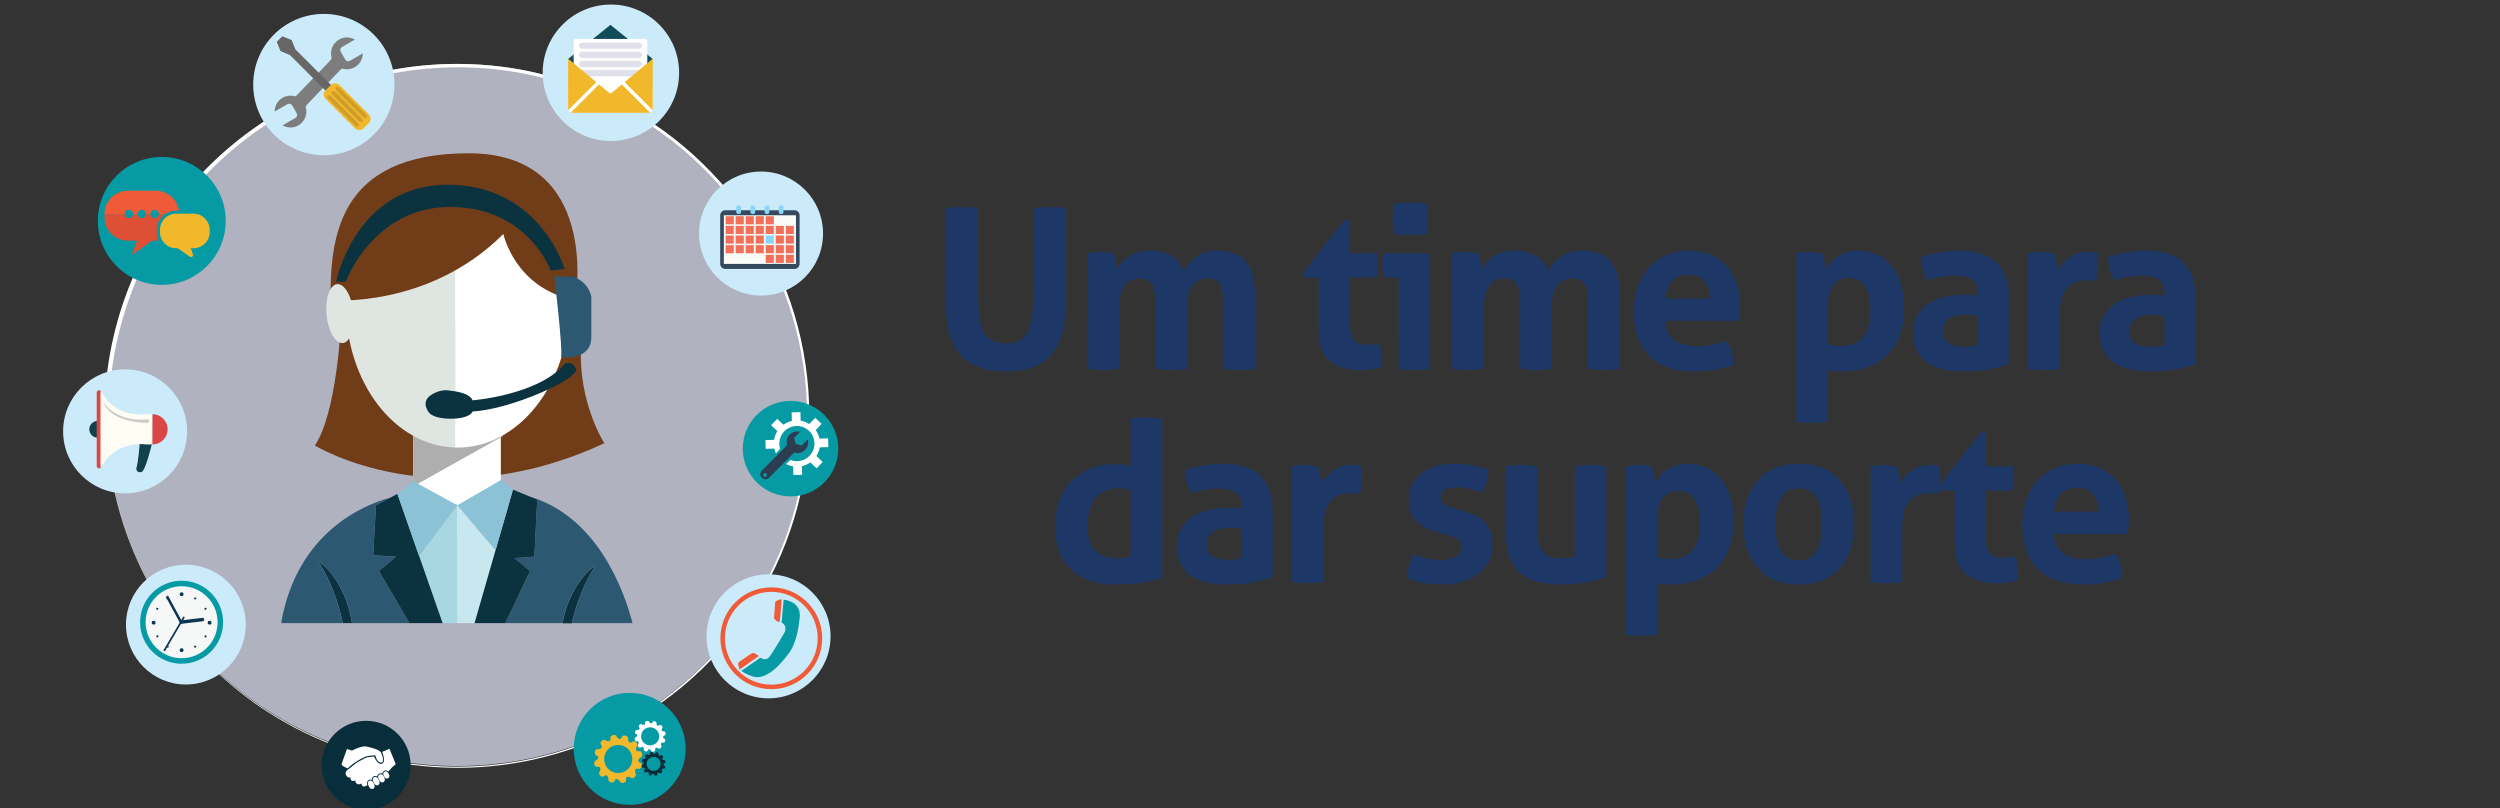 <?xml version="1.0" encoding="utf-8"?>
<!-- Generator: Adobe Illustrator 16.0.0, SVG Export Plug-In . SVG Version: 6.00 Build 0)  -->
<!DOCTYPE svg PUBLIC "-//W3C//DTD SVG 1.1//EN" "http://www.w3.org/Graphics/SVG/1.1/DTD/svg11.dtd">
<svg version="1.1" id="Layer_1" xmlns="http://www.w3.org/2000/svg" xmlns:xlink="http://www.w3.org/1999/xlink" x="0px" y="0px"
	 width="316.832px" height="102.404px" viewBox="0 0 316.832 102.404" enable-background="new 0 0 316.832 102.404"
	 xml:space="preserve">
<rect x="0" y="0" width="316.832" height="102.404" fill="#333333" stroke="none"/>
<g enable-background="new    ">
	<path fill="#1D3766" d="M119.826,26.384c0.357-0.057,0.708-0.094,1.047-0.112c0.34-0.02,0.688-0.028,1.047-0.028
		c0.32,0,0.651,0.01,0.991,0.028c0.339,0.02,0.688,0.057,1.047,0.112V36.94c0,1.15,0.042,2.137,0.127,2.958
		c0.085,0.819,0.255,1.5,0.509,2.038c0.255,0.537,0.613,0.934,1.076,1.188c0.462,0.255,1.062,0.382,1.797,0.382
		s1.33-0.127,1.783-0.382s0.807-0.65,1.062-1.188c0.255-0.538,0.425-1.219,0.51-2.038c0.085-0.821,0.127-1.808,0.127-2.958V26.384
		c0.377-0.057,0.735-0.094,1.075-0.112c0.34-0.02,0.671-0.028,0.99-0.028c0.34,0,0.685,0.01,1.033,0.028
		c0.35,0.02,0.703,0.057,1.062,0.112v11.436c0,1.377-0.112,2.637-0.34,3.778c-0.226,1.142-0.632,2.117-1.217,2.929
		s-1.368,1.438-2.349,1.883c-0.981,0.442-2.228,0.665-3.736,0.665c-1.51,0-2.755-0.223-3.736-0.665
		c-0.98-0.443-1.765-1.071-2.349-1.883c-0.585-0.812-0.991-1.787-1.217-2.929c-0.227-1.143-0.339-2.401-0.339-3.778V26.384
		L119.826,26.384z"/>
	<path fill="#1D3766" d="M137.825,32.1c0.265-0.057,0.528-0.1,0.793-0.127c0.264-0.028,0.557-0.042,0.877-0.042
		s0.604,0.014,0.85,0.042c0.246,0.027,0.5,0.07,0.764,0.127c0.058,0.095,0.109,0.23,0.156,0.41c0.047,0.181,0.09,0.367,0.127,0.565
		c0.038,0.198,0.071,0.393,0.101,0.58c0.027,0.188,0.052,0.35,0.069,0.481c0.15-0.283,0.351-0.565,0.596-0.85
		s0.538-0.538,0.878-0.765c0.339-0.228,0.721-0.41,1.146-0.552c0.425-0.143,0.901-0.213,1.43-0.213c2.282,0,3.745,0.868,4.388,2.604
		c0.377-0.698,0.91-1.307,1.599-1.825c0.689-0.519,1.563-0.778,2.618-0.778c1.66,0,2.882,0.457,3.665,1.372
		c0.783,0.916,1.175,2.346,1.175,4.288v9.313c-0.679,0.112-1.349,0.17-2.009,0.17c-0.662,0-1.331-0.058-2.01-0.17v-8.266
		c0-1.019-0.128-1.802-0.383-2.349s-0.77-0.821-1.542-0.821c-0.321,0-0.639,0.048-0.948,0.143c-0.313,0.095-0.594,0.27-0.851,0.522
		c-0.254,0.255-0.462,0.614-0.622,1.076s-0.24,1.063-0.24,1.797v7.896c-0.68,0.112-1.35,0.17-2.01,0.17s-1.33-0.058-2.01-0.17
		v-8.266c0-1.019-0.128-1.802-0.382-2.349c-0.255-0.547-0.77-0.821-1.543-0.821c-0.32,0-0.641,0.048-0.962,0.143
		s-0.608,0.278-0.863,0.552c-0.255,0.274-0.458,0.656-0.607,1.146c-0.151,0.491-0.228,1.133-0.228,1.926v7.67
		c-0.68,0.112-1.35,0.17-2.01,0.17s-1.33-0.058-2.01-0.17L137.825,32.1L137.825,32.1z"/>
	<path fill="#1D3766" d="M167.118,35.158h-1.84l-0.142-0.566l5.293-6.765h0.65V32.1h3.424c0.057,0.282,0.095,0.538,0.113,0.765
		c0.02,0.227,0.028,0.463,0.028,0.708c0,0.264-0.01,0.519-0.028,0.764c-0.02,0.245-0.058,0.521-0.113,0.821h-3.424v5.745
		c0,0.585,0.047,1.057,0.142,1.415c0.095,0.357,0.23,0.642,0.41,0.849c0.179,0.208,0.401,0.351,0.665,0.425
		c0.264,0.075,0.575,0.113,0.934,0.113c0.283,0,0.563-0.022,0.836-0.07c0.273-0.047,0.515-0.09,0.722-0.128
		c0.133,0.358,0.227,0.731,0.283,1.118c0.056,0.388,0.085,0.731,0.085,1.033c0,0.208-0.006,0.382-0.015,0.523
		c-0.01,0.142-0.023,0.277-0.042,0.409c-0.869,0.207-1.766,0.313-2.688,0.313c-1.718,0-3.028-0.4-3.935-1.203
		c-0.905-0.802-1.358-2.108-1.358-3.92V35.158L167.118,35.158z"/>
	<path fill="#1D3766" d="M177.251,35.158h-1.896c-0.057-0.245-0.1-0.505-0.127-0.778c-0.028-0.272-0.043-0.532-0.043-0.777
		c0-0.511,0.058-1.011,0.17-1.501h5.83v14.633c-0.68,0.113-1.34,0.17-1.979,0.17c-0.623,0-1.273-0.057-1.953-0.17L177.251,35.158
		L177.251,35.158z M176.656,29.638c-0.113-0.643-0.17-1.273-0.17-1.896c0-0.604,0.057-1.235,0.17-1.896
		c0.32-0.058,0.665-0.101,1.032-0.129c0.368-0.027,0.702-0.042,1.006-0.042c0.319,0,0.67,0.015,1.047,0.042
		c0.377,0.028,0.727,0.071,1.047,0.129c0.057,0.319,0.095,0.637,0.112,0.946c0.021,0.313,0.029,0.628,0.029,0.948
		c0,0.303-0.01,0.613-0.029,0.935c-0.019,0.32-0.057,0.643-0.112,0.963c-0.32,0.057-0.664,0.095-1.033,0.112
		c-0.367,0.02-0.712,0.028-1.033,0.028c-0.301,0-0.641-0.01-1.018-0.028C177.325,29.733,176.977,29.695,176.656,29.638z"/>
	<path fill="#1D3766" d="M184.043,32.1c0.265-0.057,0.528-0.1,0.792-0.127c0.265-0.028,0.557-0.042,0.878-0.042
		s0.604,0.014,0.849,0.042c0.246,0.027,0.5,0.07,0.766,0.127c0.057,0.095,0.107,0.23,0.154,0.41
		c0.048,0.181,0.091,0.367,0.129,0.565c0.037,0.198,0.07,0.393,0.099,0.58c0.029,0.188,0.053,0.35,0.071,0.481
		c0.149-0.283,0.349-0.565,0.595-0.85c0.244-0.283,0.537-0.538,0.877-0.765c0.34-0.228,0.722-0.41,1.146-0.552
		c0.425-0.143,0.9-0.213,1.43-0.213c2.281,0,3.745,0.868,4.388,2.604c0.377-0.698,0.91-1.307,1.599-1.825
		c0.689-0.518,1.563-0.778,2.618-0.778c1.66,0,2.881,0.457,3.664,1.372c0.783,0.916,1.176,2.346,1.176,4.288v9.313
		c-0.68,0.112-1.35,0.17-2.01,0.17c-0.661,0-1.33-0.058-2.01-0.17v-8.266c0-1.019-0.127-1.802-0.382-2.349s-0.77-0.821-1.542-0.821
		c-0.322,0-0.639,0.048-0.949,0.143c-0.312,0.095-0.594,0.27-0.849,0.522c-0.256,0.255-0.463,0.614-0.622,1.076
		c-0.161,0.462-0.241,1.063-0.241,1.797v7.896c-0.679,0.112-1.35,0.17-2.009,0.17c-0.661,0-1.331-0.058-2.011-0.17v-8.266
		c0-1.019-0.128-1.802-0.383-2.349c-0.254-0.547-0.769-0.821-1.542-0.821c-0.32,0-0.642,0.048-0.962,0.143
		c-0.321,0.095-0.608,0.278-0.863,0.552c-0.256,0.274-0.458,0.656-0.608,1.146c-0.15,0.491-0.228,1.133-0.228,1.926v7.67
		c-0.679,0.112-1.349,0.17-2.009,0.17c-0.661,0-1.33-0.058-2.01-0.17V32.1z"/>
	<path fill="#1D3766" d="M211.014,40.648c0.076,1.132,0.474,1.953,1.189,2.462c0.717,0.51,1.66,0.765,2.83,0.765
		c0.641,0,1.297-0.062,1.967-0.185c0.67-0.122,1.307-0.297,1.91-0.523c0.208,0.378,0.387,0.831,0.538,1.358
		c0.15,0.529,0.234,1.095,0.255,1.698c-1.473,0.565-3.133,0.85-4.981,0.85c-1.357,0-2.522-0.189-3.495-0.566
		s-1.765-0.899-2.377-1.569s-1.065-1.468-1.358-2.393s-0.438-1.935-0.438-3.027c0-1.076,0.151-2.085,0.453-3.028
		s0.75-1.765,1.345-2.463c0.595-0.697,1.33-1.249,2.207-1.655c0.877-0.405,1.9-0.607,3.07-0.607c1.02,0,1.926,0.18,2.718,0.536
		c0.792,0.359,1.467,0.851,2.023,1.473c0.556,0.623,0.977,1.363,1.259,2.222c0.283,0.859,0.426,1.779,0.426,2.76
		c0,0.358-0.015,0.713-0.043,1.063s-0.062,0.628-0.1,0.835h-9.397V40.648z M216.76,37.846c-0.038-0.906-0.288-1.638-0.75-2.193
		c-0.463-0.557-1.108-0.835-1.938-0.835c-0.943,0-1.66,0.265-2.15,0.792c-0.49,0.528-0.783,1.272-0.877,2.236H216.76z"/>
	<path fill="#1D3766" d="M227.657,32.073c0.264-0.057,0.522-0.095,0.776-0.113c0.255-0.019,0.543-0.027,0.863-0.027
		c0.528,0,1.066,0.057,1.613,0.169c0.057,0.095,0.107,0.23,0.155,0.411c0.048,0.18,0.095,0.371,0.142,0.579s0.086,0.41,0.113,0.608
		c0.028,0.198,0.053,0.363,0.07,0.495c0.169-0.302,0.377-0.599,0.622-0.893c0.246-0.292,0.543-0.552,0.894-0.777
		c0.348-0.228,0.739-0.41,1.174-0.552c0.434-0.143,0.915-0.213,1.442-0.213c0.812,0,1.57,0.151,2.278,0.452
		c0.708,0.304,1.325,0.761,1.854,1.373c0.526,0.613,0.938,1.383,1.229,2.308c0.293,0.925,0.439,2.02,0.439,3.282
		c0,1.228-0.181,2.325-0.538,3.298c-0.358,0.973-0.878,1.798-1.558,2.477c-0.68,0.68-1.51,1.203-2.49,1.571
		c-0.98,0.367-2.095,0.552-3.341,0.552c-0.319,0-0.637-0.015-0.946-0.043c-0.313-0.028-0.571-0.063-0.779-0.099v6.51
		c-0.356,0.057-0.703,0.094-1.032,0.113c-0.331,0.019-0.654,0.027-0.977,0.027s-0.646-0.01-0.978-0.027
		c-0.33-0.021-0.675-0.058-1.031-0.113V32.073H227.657z M231.675,43.62c0.51,0.151,1.095,0.228,1.756,0.228
		c1.17,0,2.065-0.378,2.688-1.133c0.622-0.755,0.934-1.896,0.934-3.425c0-0.585-0.048-1.127-0.142-1.628
		c-0.095-0.499-0.254-0.929-0.48-1.287c-0.226-0.357-0.515-0.642-0.863-0.85c-0.35-0.207-0.778-0.313-1.287-0.313
		c-0.473,0-0.873,0.09-1.202,0.271c-0.331,0.18-0.601,0.425-0.808,0.734c-0.209,0.313-0.358,0.676-0.453,1.091
		c-0.096,0.415-0.143,0.858-0.143,1.33V43.62L231.675,43.62z"/>
	<path fill="#1D3766" d="M250.666,37.11c0-0.452-0.075-0.82-0.228-1.104c-0.151-0.283-0.357-0.505-0.622-0.665
		c-0.266-0.159-0.59-0.269-0.977-0.324c-0.387-0.057-0.816-0.085-1.288-0.085c-1.019,0-2.104,0.197-3.255,0.594
		c-0.264-0.49-0.463-0.952-0.594-1.387c-0.133-0.435-0.199-0.952-0.199-1.558c0.83-0.283,1.66-0.49,2.491-0.622
		c0.83-0.132,1.604-0.198,2.32-0.198c1.963,0,3.494,0.473,4.6,1.415c1.104,0.943,1.655,2.453,1.655,4.528v8.49
		c-0.66,0.208-1.463,0.406-2.405,0.595c-0.944,0.188-2.009,0.283-3.198,0.283c-0.963,0-1.844-0.085-2.646-0.255
		c-0.803-0.17-1.49-0.453-2.066-0.851c-0.575-0.396-1.018-0.904-1.33-1.527c-0.311-0.622-0.467-1.388-0.467-2.292
		c0-0.905,0.192-1.665,0.58-2.278c0.387-0.613,0.887-1.104,1.5-1.472c0.612-0.368,1.297-0.632,2.053-0.793
		c0.754-0.16,1.509-0.24,2.264-0.24c0.548,0,1.15,0.028,1.813,0.085L250.666,37.11L250.666,37.11z M250.666,40.025
		c-0.228-0.037-0.472-0.07-0.735-0.1c-0.266-0.027-0.5-0.043-0.708-0.043c-0.925,0-1.655,0.166-2.192,0.496
		c-0.538,0.33-0.808,0.863-0.808,1.6c0,0.49,0.104,0.868,0.313,1.132c0.207,0.265,0.457,0.458,0.75,0.58
		c0.292,0.123,0.604,0.198,0.934,0.227c0.33,0.029,0.617,0.043,0.863,0.043c0.283,0,0.565-0.022,0.85-0.07
		c0.283-0.048,0.527-0.09,0.735-0.127L250.666,40.025L250.666,40.025z"/>
	<path fill="#1D3766" d="M257.033,32.1c0.282-0.057,0.552-0.1,0.807-0.127c0.255-0.028,0.533-0.042,0.835-0.042
		c0.283,0,0.563,0.019,0.835,0.057c0.273,0.038,0.542,0.085,0.807,0.141c0.058,0.096,0.108,0.231,0.155,0.411
		s0.09,0.367,0.128,0.565c0.038,0.197,0.071,0.396,0.1,0.595c0.028,0.198,0.053,0.363,0.07,0.495
		c0.415-0.585,0.925-1.108,1.528-1.57c0.604-0.463,1.358-0.692,2.264-0.692c0.188,0,0.406,0.01,0.651,0.027
		c0.245,0.019,0.425,0.047,0.538,0.085c0.037,0.188,0.064,0.405,0.084,0.65s0.029,0.5,0.029,0.765c0,0.32-0.016,0.67-0.043,1.047
		c-0.028,0.378-0.08,0.735-0.156,1.075c-0.207-0.037-0.438-0.057-0.693-0.057c-0.254,0-0.41,0-0.467,0
		c-0.32,0-0.679,0.033-1.075,0.1c-0.396,0.066-0.773,0.24-1.132,0.523c-0.359,0.283-0.656,0.707-0.892,1.272
		c-0.236,0.566-0.354,1.358-0.354,2.377v6.963c-0.339,0.058-0.679,0.095-1.018,0.113c-0.34,0.02-0.671,0.028-0.991,0.028
		c-0.321,0-0.646-0.01-0.978-0.028c-0.329-0.02-0.675-0.057-1.032-0.113V32.1L257.033,32.1z"/>
	<path fill="#1D3766" d="M274.326,37.11c0-0.452-0.075-0.82-0.228-1.104c-0.151-0.283-0.357-0.505-0.621-0.665
		c-0.267-0.159-0.591-0.269-0.978-0.324c-0.387-0.057-0.816-0.085-1.288-0.085c-1.02,0-2.104,0.197-3.255,0.594
		c-0.265-0.49-0.463-0.952-0.594-1.387c-0.134-0.435-0.199-0.952-0.199-1.558c0.83-0.283,1.66-0.49,2.491-0.622
		c0.829-0.132,1.604-0.198,2.321-0.198c1.962,0,3.493,0.473,4.599,1.415c1.104,0.943,1.655,2.453,1.655,4.528v8.49
		c-0.66,0.208-1.462,0.406-2.405,0.595c-0.944,0.188-2.009,0.283-3.198,0.283c-0.963,0-1.844-0.085-2.646-0.255
		c-0.802-0.17-1.489-0.453-2.065-0.851c-0.575-0.396-1.019-0.904-1.33-1.527c-0.312-0.622-0.467-1.388-0.467-2.292
		c0-0.905,0.192-1.665,0.58-2.278c0.387-0.613,0.887-1.104,1.5-1.472c0.612-0.368,1.297-0.632,2.053-0.793
		c0.754-0.16,1.509-0.24,2.264-0.24c0.548,0,1.15,0.028,1.813,0.085L274.326,37.11L274.326,37.11z M274.326,40.025
		c-0.228-0.037-0.472-0.07-0.735-0.1c-0.266-0.027-0.5-0.043-0.708-0.043c-0.925,0-1.655,0.166-2.193,0.496
		c-0.537,0.33-0.807,0.863-0.807,1.6c0,0.49,0.104,0.868,0.313,1.132c0.207,0.265,0.457,0.458,0.75,0.58
		c0.292,0.123,0.604,0.198,0.934,0.227c0.33,0.029,0.617,0.043,0.863,0.043c0.283,0,0.566-0.022,0.85-0.07s0.527-0.09,0.735-0.127
		L274.326,40.025L274.326,40.025z"/>
</g>
<g enable-background="new    ">
	<path fill="#1D3766" d="M143.288,53.044c0.34-0.057,0.675-0.094,1.006-0.112c0.329-0.02,0.654-0.027,0.976-0.027
		c0.322,0,0.651,0.009,0.991,0.027c0.34,0.02,0.679,0.057,1.02,0.112v20.208c-0.889,0.266-1.788,0.468-2.703,0.608
		c-0.915,0.142-2.023,0.213-3.325,0.213c-1,0-1.958-0.138-2.873-0.41s-1.722-0.708-2.42-1.303c-0.698-0.594-1.25-1.362-1.655-2.308
		c-0.406-0.942-0.607-2.094-0.607-3.451c0-1.076,0.174-2.091,0.522-3.043s0.85-1.778,1.5-2.478c0.65-0.697,1.438-1.25,2.363-1.655
		c0.924-0.404,1.953-0.607,3.085-0.607c0.339,0,0.692,0.014,1.062,0.042c0.367,0.028,0.722,0.09,1.062,0.185v-6.001H143.288z
		 M143.288,62.13c-0.377-0.095-0.685-0.155-0.92-0.185c-0.235-0.028-0.533-0.042-0.892-0.042c-0.623,0-1.166,0.127-1.627,0.382
		c-0.463,0.255-0.846,0.595-1.146,1.02c-0.304,0.425-0.523,0.925-0.666,1.5c-0.142,0.575-0.212,1.175-0.212,1.798
		c0,0.772,0.095,1.429,0.282,1.967c0.188,0.537,0.448,0.967,0.778,1.288c0.33,0.319,0.722,0.552,1.174,0.692
		c0.453,0.142,0.943,0.213,1.474,0.213c0.319,0,0.612-0.016,0.877-0.044c0.264-0.027,0.557-0.089,0.877-0.184V62.13z"/>
	<path fill="#1D3766" d="M157.354,64.11c0-0.452-0.074-0.82-0.227-1.104c-0.15-0.282-0.357-0.505-0.622-0.665
		c-0.265-0.159-0.59-0.269-0.977-0.324c-0.388-0.057-0.816-0.085-1.288-0.085c-1.02,0-2.104,0.197-3.254,0.594
		c-0.266-0.49-0.464-0.952-0.596-1.387s-0.197-0.952-0.197-1.558c0.829-0.283,1.659-0.49,2.489-0.622s1.604-0.198,2.321-0.198
		c1.962,0,3.495,0.473,4.599,1.415c1.104,0.943,1.656,2.453,1.656,4.528v8.49c-0.66,0.208-1.463,0.406-2.406,0.595
		c-0.942,0.189-2.009,0.283-3.196,0.283c-0.963,0-1.846-0.085-2.646-0.255c-0.803-0.17-1.49-0.453-2.065-0.851
		c-0.576-0.396-1.02-0.904-1.33-1.527c-0.313-0.622-0.468-1.388-0.468-2.292c0-0.905,0.193-1.665,0.58-2.278
		c0.388-0.613,0.888-1.104,1.5-1.472c0.613-0.368,1.297-0.632,2.053-0.793c0.755-0.16,1.509-0.24,2.265-0.24
		c0.547,0,1.15,0.028,1.811,0.085L157.354,64.11L157.354,64.11z M157.354,67.025c-0.227-0.037-0.471-0.07-0.734-0.1
		c-0.265-0.028-0.5-0.043-0.708-0.043c-0.924,0-1.655,0.166-2.193,0.496c-0.537,0.33-0.807,0.863-0.807,1.6
		c0,0.49,0.104,0.868,0.312,1.132c0.208,0.265,0.458,0.458,0.75,0.58c0.292,0.123,0.604,0.198,0.936,0.227
		c0.331,0.029,0.616,0.043,0.862,0.043c0.283,0,0.565-0.022,0.85-0.07c0.283-0.048,0.527-0.09,0.734-0.127L157.354,67.025
		L157.354,67.025z"/>
	<path fill="#1D3766" d="M163.721,59.1c0.283-0.057,0.553-0.1,0.808-0.127c0.256-0.028,0.532-0.042,0.836-0.042
		c0.282,0,0.561,0.019,0.834,0.057c0.272,0.038,0.543,0.085,0.807,0.141c0.057,0.096,0.109,0.231,0.156,0.411
		s0.09,0.367,0.127,0.565c0.038,0.197,0.071,0.396,0.1,0.595c0.029,0.199,0.052,0.363,0.07,0.495
		c0.415-0.585,0.924-1.108,1.529-1.57c0.604-0.463,1.356-0.692,2.264-0.692c0.188,0,0.405,0.01,0.65,0.027
		c0.245,0.02,0.425,0.047,0.537,0.085c0.038,0.188,0.065,0.405,0.085,0.65s0.028,0.5,0.028,0.765c0,0.32-0.015,0.67-0.042,1.047
		c-0.029,0.378-0.081,0.735-0.156,1.075c-0.207-0.037-0.438-0.057-0.692-0.057s-0.41,0-0.467,0c-0.321,0-0.681,0.033-1.076,0.1
		c-0.396,0.066-0.773,0.24-1.131,0.523c-0.359,0.283-0.656,0.707-0.894,1.272c-0.237,0.566-0.354,1.358-0.354,2.377v6.963
		c-0.34,0.058-0.681,0.095-1.02,0.113c-0.34,0.02-0.671,0.028-0.991,0.028c-0.319,0-0.646-0.01-0.977-0.028
		c-0.33-0.02-0.674-0.057-1.033-0.113L163.721,59.1L163.721,59.1z"/>
	<path fill="#1D3766" d="M181.948,67.365c-1.058-0.302-1.883-0.75-2.478-1.345c-0.594-0.595-0.891-1.485-0.891-2.674
		c0-1.435,0.514-2.558,1.542-3.368c1.027-0.812,2.429-1.218,4.203-1.218c0.734,0,1.462,0.066,2.179,0.198s1.443,0.33,2.18,0.594
		c-0.038,0.491-0.133,1.002-0.283,1.528c-0.149,0.528-0.329,0.991-0.536,1.387c-0.453-0.188-0.953-0.354-1.5-0.494
		c-0.549-0.143-1.123-0.213-1.728-0.213c-0.643,0-1.143,0.1-1.5,0.298c-0.358,0.197-0.538,0.515-0.538,0.947
		c0,0.415,0.128,0.707,0.382,0.877c0.256,0.17,0.618,0.331,1.091,0.481l1.612,0.481c0.527,0.15,1.005,0.335,1.431,0.552
		c0.424,0.217,0.786,0.485,1.09,0.807c0.301,0.321,0.537,0.717,0.707,1.188c0.17,0.471,0.254,1.047,0.254,1.727
		c0,0.698-0.146,1.35-0.438,1.953c-0.293,0.604-0.718,1.127-1.272,1.57c-0.559,0.442-1.232,0.793-2.024,1.048
		c-0.792,0.254-1.688,0.382-2.688,0.382c-0.453,0-0.868-0.015-1.246-0.043c-0.377-0.028-0.74-0.075-1.089-0.142
		c-0.351-0.066-0.693-0.146-1.033-0.24c-0.339-0.094-0.708-0.217-1.104-0.368c0.038-0.509,0.127-1.023,0.27-1.542
		c0.142-0.52,0.326-1.023,0.552-1.515c0.623,0.245,1.212,0.43,1.769,0.552c0.558,0.123,1.138,0.185,1.741,0.185
		c0.266,0,0.552-0.022,0.863-0.07s0.599-0.133,0.863-0.255c0.264-0.122,0.484-0.282,0.665-0.48c0.18-0.198,0.269-0.457,0.269-0.778
		c0-0.453-0.137-0.777-0.41-0.977c-0.273-0.198-0.654-0.372-1.146-0.523L181.948,67.365z"/>
	<path fill="#1D3766" d="M190.778,59.1c0.68-0.112,1.35-0.169,2.01-0.169s1.33,0.057,2.01,0.169v7.755
		c0,0.773,0.061,1.411,0.184,1.911s0.313,0.896,0.566,1.188c0.254,0.293,0.57,0.5,0.947,0.623c0.378,0.122,0.82,0.184,1.331,0.184
		c0.697,0,1.281-0.065,1.755-0.197V59.1c0.679-0.112,1.34-0.169,1.979-0.169c0.66,0,1.33,0.057,2.011,0.169v14.065
		c-0.604,0.208-1.4,0.411-2.393,0.608c-0.99,0.198-2.022,0.298-3.099,0.298c-0.963,0-1.888-0.076-2.773-0.228
		c-0.888-0.149-1.666-0.472-2.336-0.962s-1.203-1.208-1.599-2.15c-0.396-0.943-0.596-2.198-0.596-3.766V59.1H190.778z"/>
	<path fill="#1D3766" d="M206.034,59.073c0.264-0.057,0.522-0.095,0.776-0.113c0.255-0.019,0.543-0.027,0.863-0.027
		c0.528,0,1.066,0.057,1.613,0.169c0.057,0.095,0.107,0.23,0.155,0.411c0.048,0.18,0.095,0.371,0.142,0.579s0.086,0.41,0.113,0.608
		c0.028,0.198,0.053,0.363,0.07,0.495c0.169-0.302,0.377-0.599,0.622-0.893c0.246-0.292,0.543-0.552,0.894-0.777
		c0.348-0.228,0.739-0.41,1.174-0.552c0.434-0.143,0.915-0.213,1.442-0.213c0.812,0,1.57,0.151,2.278,0.452
		c0.708,0.304,1.325,0.761,1.854,1.373c0.526,0.613,0.938,1.383,1.229,2.308c0.293,0.925,0.439,2.02,0.439,3.282
		c0,1.228-0.181,2.325-0.538,3.298c-0.358,0.973-0.878,1.798-1.558,2.477c-0.68,0.68-1.51,1.203-2.49,1.571
		c-0.98,0.367-2.095,0.552-3.341,0.552c-0.319,0-0.637-0.015-0.946-0.043c-0.313-0.028-0.571-0.063-0.779-0.099v6.51
		c-0.357,0.057-0.703,0.094-1.032,0.113c-0.331,0.019-0.654,0.027-0.977,0.027s-0.646-0.01-0.978-0.027
		c-0.33-0.021-0.675-0.058-1.031-0.113V59.073H206.034z M210.052,70.62c0.51,0.151,1.095,0.228,1.756,0.228
		c1.17,0,2.065-0.378,2.688-1.133c0.622-0.755,0.934-1.896,0.934-3.425c0-0.585-0.048-1.127-0.142-1.628
		c-0.094-0.499-0.254-0.929-0.48-1.287c-0.226-0.357-0.515-0.642-0.862-0.85c-0.351-0.207-0.779-0.313-1.288-0.313
		c-0.473,0-0.873,0.09-1.202,0.271c-0.331,0.18-0.601,0.425-0.808,0.734c-0.209,0.313-0.358,0.676-0.452,1.091
		c-0.097,0.415-0.144,0.858-0.144,1.33V70.62z"/>
	<path fill="#1D3766" d="M227.938,74.073c-1.188,0-2.221-0.194-3.099-0.58c-0.877-0.387-1.604-0.925-2.179-1.613
		c-0.576-0.688-1.011-1.495-1.304-2.42s-0.438-1.925-0.438-3c0-1.076,0.146-2.085,0.438-3.027c0.292-0.943,0.728-1.761,1.304-2.448
		c0.575-0.688,1.302-1.231,2.179-1.628c0.878-0.396,1.911-0.594,3.099-0.594c1.189,0,2.228,0.197,3.113,0.594
		c0.887,0.396,1.623,0.938,2.209,1.628c0.584,0.688,1.019,1.505,1.301,2.448c0.283,0.942,0.426,1.951,0.426,3.027
		c0,1.075-0.143,2.075-0.426,3c-0.282,0.925-0.717,1.731-1.301,2.42c-0.586,0.688-1.322,1.228-2.209,1.613
		S229.128,74.073,227.938,74.073z M227.938,71.016c1.058,0,1.816-0.393,2.279-1.176c0.462-0.782,0.693-1.909,0.693-3.382
		c0-1.472-0.231-2.6-0.693-3.383c-0.463-0.782-1.223-1.174-2.279-1.174c-1.037,0-1.787,0.392-2.25,1.174
		c-0.462,0.783-0.692,1.911-0.692,3.383c0,1.473,0.23,2.6,0.692,3.382C226.151,70.625,226.901,71.016,227.938,71.016z"/>
	<path fill="#1D3766" d="M237.052,59.1c0.283-0.057,0.553-0.1,0.807-0.127c0.256-0.028,0.533-0.042,0.836-0.042
		c0.282,0,0.562,0.019,0.835,0.057c0.272,0.038,0.543,0.085,0.807,0.141c0.057,0.096,0.108,0.231,0.156,0.411
		c0.047,0.18,0.089,0.367,0.127,0.565c0.037,0.197,0.069,0.396,0.1,0.595c0.027,0.198,0.051,0.363,0.07,0.495
		c0.414-0.585,0.924-1.108,1.528-1.57c0.604-0.463,1.357-0.692,2.265-0.692c0.188,0,0.404,0.01,0.649,0.027
		c0.245,0.02,0.425,0.047,0.537,0.085c0.038,0.188,0.066,0.405,0.086,0.65c0.019,0.245,0.027,0.5,0.027,0.765
		c0,0.32-0.014,0.67-0.042,1.047c-0.028,0.378-0.081,0.735-0.155,1.075c-0.208-0.037-0.438-0.057-0.692-0.057
		c-0.256,0-0.41,0-0.467,0c-0.322,0-0.681,0.033-1.076,0.1c-0.396,0.067-0.773,0.24-1.132,0.523
		c-0.359,0.283-0.656,0.707-0.893,1.272c-0.236,0.566-0.354,1.358-0.354,2.377v6.963c-0.341,0.058-0.681,0.095-1.021,0.113
		c-0.34,0.02-0.67,0.028-0.99,0.028s-0.646-0.01-0.977-0.028c-0.33-0.02-0.675-0.057-1.033-0.113L237.052,59.1L237.052,59.1z"/>
	<path fill="#1D3766" d="M247.721,62.158h-1.84l-0.141-0.566l5.293-6.765h0.649V59.1h3.424c0.058,0.282,0.096,0.538,0.113,0.765
		c0.021,0.227,0.029,0.463,0.029,0.708c0,0.264-0.01,0.519-0.029,0.764c-0.019,0.245-0.057,0.521-0.113,0.821h-3.424v5.745
		c0,0.585,0.047,1.057,0.143,1.415c0.095,0.357,0.229,0.642,0.41,0.849c0.179,0.208,0.4,0.351,0.664,0.425
		c0.265,0.075,0.575,0.113,0.935,0.113c0.283,0,0.562-0.022,0.836-0.07c0.273-0.047,0.514-0.09,0.721-0.128
		c0.133,0.358,0.228,0.731,0.283,1.118s0.085,0.731,0.085,1.033c0,0.208-0.005,0.382-0.014,0.523
		c-0.011,0.142-0.024,0.277-0.042,0.409c-0.869,0.207-1.767,0.313-2.689,0.313c-1.717,0-3.027-0.4-3.934-1.203
		c-0.906-0.802-1.359-2.108-1.359-3.92V62.158z"/>
	<path fill="#1D3766" d="M260.26,67.648c0.075,1.132,0.472,1.953,1.188,2.462c0.717,0.51,1.659,0.765,2.83,0.765
		c0.642,0,1.297-0.062,1.968-0.185c0.669-0.122,1.306-0.297,1.91-0.523c0.208,0.378,0.387,0.831,0.537,1.358
		c0.15,0.529,0.235,1.095,0.255,1.698c-1.472,0.565-3.133,0.85-4.98,0.85c-1.359,0-2.523-0.189-3.496-0.566
		c-0.972-0.377-1.764-0.899-2.377-1.569s-1.066-1.468-1.358-2.393c-0.293-0.925-0.438-1.935-0.438-3.027
		c0-1.076,0.15-2.085,0.453-3.028c0.301-0.943,0.75-1.765,1.344-2.463c0.594-0.697,1.33-1.249,2.207-1.655
		c0.878-0.405,1.901-0.607,3.071-0.607c1.019,0,1.925,0.18,2.718,0.536c0.792,0.359,1.467,0.851,2.023,1.473
		c0.556,0.623,0.977,1.363,1.259,2.222c0.283,0.859,0.425,1.779,0.425,2.76c0,0.358-0.014,0.713-0.043,1.063
		c-0.027,0.35-0.062,0.628-0.099,0.835h-9.397V67.648z M266.005,64.846c-0.037-0.906-0.287-1.638-0.75-2.193
		s-1.108-0.835-1.938-0.835c-0.942,0-1.659,0.265-2.15,0.792c-0.49,0.528-0.783,1.272-0.877,2.236H266.005z"/>
</g>
<g>
	<circle fill="#B1B2BF" cx="57.934" cy="52.593" r="44.488"/>
	<path fill="#FFFFFF" d="M13.226,52.775c0,0,0.004-0.274,0.012-0.807c0.002-0.134,0.001-0.282,0.008-0.446
		c0.006-0.166,0.013-0.345,0.021-0.542c0.011-0.197,0.013-0.408,0.028-0.635c0.015-0.227,0.031-0.469,0.048-0.726
		c0.075-1.025,0.194-2.292,0.425-3.767c0.23-1.475,0.572-3.159,1.084-5.011c0.031-0.116,0.063-0.233,0.096-0.35
		c0.035-0.118,0.07-0.234,0.106-0.353c0.071-0.236,0.142-0.475,0.214-0.717c0.159-0.481,0.312-0.976,0.494-1.476
		c0.172-0.501,0.37-1.007,0.567-1.526c0.21-0.514,0.418-1.042,0.657-1.57c0.925-2.122,2.104-4.342,3.574-6.578
		c1.469-2.235,3.236-4.482,5.33-6.633c2.092-2.149,4.507-4.207,7.247-6.034c1.369-0.913,2.816-1.77,4.337-2.557
		c1.52-0.788,3.119-1.493,4.778-2.118c1.66-0.626,3.389-1.154,5.169-1.583c0.444-0.113,0.895-0.205,1.345-0.304
		c0.225-0.052,0.453-0.09,0.68-0.134c0.228-0.042,0.455-0.088,0.683-0.129c0.23-0.038,0.46-0.075,0.69-0.114l0.345-0.057
		l0.347-0.047c0.232-0.032,0.464-0.064,0.696-0.097c0.233-0.03,0.467-0.054,0.701-0.081c0.468-0.059,0.939-0.094,1.412-0.136
		c0.236-0.024,0.473-0.035,0.711-0.05c0.237-0.014,0.475-0.032,0.714-0.042c0.239-0.009,0.479-0.018,0.719-0.026l0.359-0.014
		l0.358-0.005c0.24-0.003,0.479-0.006,0.719-0.008c0.247,0,0.484,0.005,0.727,0.008c0.483,0.001,0.968,0.026,1.454,0.044
		c0.243,0.005,0.486,0.028,0.73,0.042c0.243,0.017,0.487,0.027,0.731,0.051c0.486,0.045,0.976,0.082,1.464,0.143
		c0.244,0.03,0.489,0.055,0.734,0.088c0.245,0.033,0.488,0.068,0.733,0.103c0.246,0.033,0.489,0.074,0.734,0.114
		c0.245,0.042,0.49,0.081,0.734,0.125c0.489,0.097,0.98,0.182,1.467,0.294c0.979,0.205,1.952,0.46,2.923,0.735
		c0.483,0.143,0.97,0.285,1.45,0.447c0.484,0.152,0.961,0.327,1.441,0.496c0.241,0.085,0.478,0.18,0.717,0.27l0.357,0.136
		c0.119,0.046,0.237,0.097,0.355,0.144c0.237,0.097,0.474,0.194,0.711,0.292c0.235,0.104,0.469,0.206,0.705,0.31
		c3.754,1.671,7.339,3.896,10.575,6.618c3.237,2.721,6.126,5.936,8.511,9.533c2.385,3.592,4.264,7.563,5.522,11.742
		c1.261,4.177,1.897,8.558,1.894,12.937c-0.005,4.378-0.651,8.757-1.92,12.931c-1.265,4.171-3.15,8.134-5.54,11.72
		c-2.389,3.585-5.28,6.79-8.517,9.499c-3.237,2.712-6.818,4.924-10.567,6.583c-0.236,0.105-0.471,0.206-0.704,0.307
		c-0.237,0.099-0.474,0.194-0.71,0.291c-0.118,0.048-0.236,0.098-0.354,0.141L73.9,94.384c-0.238,0.089-0.475,0.184-0.715,0.268
		c-0.48,0.168-0.956,0.342-1.438,0.49c-0.48,0.16-0.966,0.303-1.448,0.443c-0.969,0.272-1.939,0.525-2.917,0.729
		c-0.485,0.11-0.976,0.193-1.462,0.29c-0.245,0.042-0.489,0.08-0.732,0.123c-0.245,0.04-0.487,0.08-0.732,0.113
		c-0.245,0.032-0.488,0.066-0.732,0.099c-0.244,0.034-0.488,0.058-0.732,0.088c-0.487,0.059-0.976,0.094-1.461,0.139
		c-0.242,0.022-0.485,0.033-0.729,0.049c-0.243,0.013-0.485,0.035-0.727,0.042c-0.485,0.015-0.969,0.04-1.45,0.04
		c-0.241,0-0.48,0.008-0.721,0.008c-0.241-0.006-0.48-0.008-0.719-0.012l-0.36-0.007l-0.357-0.013
		c-0.239-0.008-0.477-0.017-0.715-0.028c-0.237-0.01-0.475-0.028-0.711-0.043c-0.237-0.016-0.473-0.029-0.709-0.049
		c-0.47-0.043-0.94-0.082-1.406-0.142c-0.234-0.026-0.467-0.05-0.699-0.082c-0.231-0.034-0.464-0.064-0.694-0.096l-0.346-0.05
		l-0.344-0.057c-0.229-0.041-0.457-0.077-0.687-0.115c-0.228-0.04-0.454-0.087-0.681-0.132c-0.227-0.041-0.453-0.082-0.677-0.132
		c-0.449-0.1-0.897-0.193-1.338-0.307c-1.774-0.432-3.494-0.96-5.146-1.588c-1.652-0.626-3.243-1.332-4.755-2.118
		c-1.513-0.789-2.953-1.646-4.314-2.555c-2.724-1.825-5.123-3.88-7.201-6.022s-3.832-4.385-5.29-6.608
		c-1.458-2.229-2.625-4.439-3.542-6.55c-0.235-0.527-0.442-1.053-0.65-1.563c-0.195-0.515-0.391-1.018-0.561-1.52
		c-0.18-0.495-0.331-0.987-0.487-1.469c-0.072-0.239-0.144-0.477-0.213-0.711c-0.035-0.118-0.07-0.234-0.104-0.352
		c-0.033-0.116-0.063-0.231-0.095-0.347c-0.505-1.845-0.841-3.518-1.067-4.985c-0.227-1.466-0.342-2.722-0.415-3.744
		c-0.016-0.254-0.03-0.494-0.045-0.719c-0.015-0.227-0.018-0.438-0.026-0.632c-0.008-0.195-0.015-0.375-0.021-0.538
		c-0.007-0.164-0.006-0.312-0.007-0.443c-0.006-0.529-0.01-0.802-0.01-0.802H13.226z M13.512,52.775c0,0,0.004,0.272,0.011,0.802
		c0.003,0.132,0.001,0.279,0.009,0.443c0.006,0.163,0.014,0.343,0.021,0.538c0.009,0.194,0.012,0.405,0.028,0.632
		c0.014,0.225,0.03,0.465,0.046,0.719c0.075,1.022,0.193,2.278,0.423,3.742c0.229,1.466,0.568,3.139,1.076,4.981
		c0.032,0.115,0.063,0.23,0.096,0.348c0.035,0.116,0.069,0.232,0.104,0.35c0.071,0.233,0.141,0.473,0.215,0.712
		c0.157,0.478,0.309,0.97,0.49,1.466c0.17,0.498,0.367,1.002,0.563,1.517c0.208,0.511,0.417,1.034,0.652,1.559
		c0.922,2.108,2.092,4.314,3.552,6.536c1.46,2.219,3.216,4.455,5.296,6.592c2.079,2.135,4.478,4.179,7.2,5.994
		c1.361,0.908,2.799,1.758,4.31,2.541c1.51,0.782,3.099,1.482,4.748,2.104c1.65,0.623,3.367,1.146,5.137,1.574
		c0.44,0.111,0.888,0.201,1.335,0.301c0.224,0.052,0.45,0.091,0.675,0.134c0.227,0.041,0.452,0.088,0.68,0.13
		c0.228,0.036,0.456,0.073,0.684,0.111l0.344,0.056l0.346,0.049c0.23,0.032,0.46,0.063,0.692,0.095
		c0.232,0.031,0.463,0.054,0.696,0.08c0.465,0.058,0.934,0.096,1.403,0.137c0.234,0.024,0.47,0.034,0.707,0.049
		s0.472,0.031,0.709,0.045c0.236,0.008,0.474,0.015,0.712,0.025l0.355,0.012l0.358,0.006c0.239,0.002,0.478,0.006,0.718,0.007
		c0.238,0,0.479-0.005,0.719-0.007c0.482-0.002,0.962-0.028,1.444-0.043c0.242-0.009,0.483-0.03,0.725-0.045
		c0.242-0.017,0.485-0.027,0.727-0.049c0.483-0.045,0.97-0.081,1.456-0.143c0.243-0.027,0.485-0.055,0.729-0.088
		c0.243-0.033,0.486-0.067,0.729-0.102c0.244-0.03,0.486-0.072,0.73-0.112c0.243-0.043,0.486-0.079,0.729-0.125
		c0.485-0.095,0.973-0.18,1.457-0.292c0.972-0.202,1.938-0.459,2.903-0.729c0.48-0.146,0.964-0.284,1.441-0.445
		c0.48-0.15,0.955-0.327,1.432-0.493c0.239-0.086,0.474-0.18,0.711-0.27l0.356-0.134c0.118-0.046,0.235-0.096,0.353-0.145
		c0.235-0.096,0.47-0.192,0.706-0.29c0.234-0.101,0.466-0.202,0.701-0.307c3.73-1.66,7.291-3.872,10.508-6.577
		c3.217-2.702,6.087-5.896,8.456-9.469c2.371-3.57,4.236-7.517,5.486-11.667c1.253-4.151,1.885-8.503,1.882-12.854
		c-0.005-4.351-0.646-8.701-1.908-12.847c-1.257-4.146-3.131-8.084-5.506-11.645c-2.374-3.563-5.246-6.748-8.462-9.439
		c-3.216-2.694-6.775-4.893-10.5-6.542c-0.232-0.102-0.465-0.204-0.699-0.305c-0.235-0.097-0.47-0.192-0.705-0.287
		c-0.118-0.048-0.234-0.097-0.352-0.143l-0.355-0.135c-0.237-0.089-0.472-0.181-0.711-0.267c-0.476-0.166-0.95-0.338-1.43-0.488
		c-0.476-0.159-0.958-0.298-1.438-0.441c-0.964-0.269-1.928-0.52-2.897-0.721c-0.483-0.111-0.97-0.193-1.454-0.288
		c-0.243-0.043-0.486-0.081-0.728-0.122c-0.242-0.041-0.484-0.081-0.728-0.113c-0.243-0.033-0.484-0.067-0.727-0.101
		c-0.243-0.031-0.485-0.055-0.728-0.084c-0.484-0.061-0.969-0.095-1.452-0.14c-0.241-0.021-0.483-0.031-0.724-0.048
		c-0.24-0.014-0.482-0.034-0.723-0.041c-0.481-0.016-0.96-0.041-1.44-0.041c-0.238-0.001-0.48-0.007-0.715-0.006
		c-0.24,0.003-0.479,0.006-0.718,0.01l-0.359,0.005l-0.354,0.014c-0.237,0.009-0.473,0.019-0.709,0.028
		c-0.235,0.01-0.471,0.029-0.707,0.043c-0.235,0.015-0.47,0.027-0.704,0.05c-0.468,0.042-0.935,0.08-1.397,0.138
		c-0.231,0.028-0.464,0.052-0.694,0.083c-0.23,0.032-0.461,0.065-0.689,0.097L51.231,9.05l-0.342,0.057
		c-0.228,0.038-0.455,0.076-0.682,0.114c-0.227,0.04-0.451,0.086-0.676,0.129c-0.226,0.044-0.45,0.083-0.674,0.135
		c-0.445,0.098-0.891,0.19-1.33,0.302c-1.762,0.43-3.471,0.956-5.113,1.579c-1.641,0.623-3.222,1.322-4.725,2.105
		c-1.502,0.781-2.933,1.632-4.286,2.538c-2.707,1.813-5.09,3.853-7.155,5.981c-2.065,2.13-3.807,4.357-5.256,6.57
		c-1.447,2.213-2.608,4.409-3.519,6.506c-0.235,0.522-0.439,1.044-0.646,1.552c-0.194,0.514-0.388,1.013-0.557,1.51
		c-0.179,0.493-0.329,0.982-0.484,1.457c-0.072,0.238-0.142,0.476-0.212,0.71c-0.034,0.116-0.069,0.232-0.103,0.348
		c-0.033,0.115-0.063,0.231-0.094,0.346c-0.501,1.831-0.836,3.494-1.06,4.95c-0.225,1.458-0.34,2.707-0.413,3.722
		c-0.016,0.253-0.03,0.493-0.044,0.715c-0.016,0.226-0.018,0.435-0.026,0.628s-0.015,0.371-0.021,0.535
		c-0.007,0.162-0.005,0.311-0.008,0.439c-0.006,0.527-0.01,0.798-0.01,0.798H13.512z"/>
	<circle fill="#CBEBFB" cx="96.45" cy="29.597" r="7.857"/>
	<circle fill="#CBEBFB" cx="77.421" cy="9.222" r="8.646"/>
	<circle fill="#CBEBFB" cx="41.042" cy="10.717" r="8.953"/>
	<circle fill="#069AA5" cx="20.502" cy="27.996" r="8.105"/>
	<circle fill="#069AA5" cx="100.187" cy="56.858" r="6.051"/>
	<circle fill="#082E3C" cx="46.403" cy="96.988" r="5.639"/>
	<circle fill="#CBEBFB" cx="97.402" cy="80.643" r="7.858"/>
	<circle fill="#CBEBFB" cx="23.555" cy="79.159" r="7.59"/>
	<circle fill="#CBEBFB" cx="15.857" cy="54.667" r="7.857"/>
	<g>
		<g>
			<circle fill="#069AA5" cx="79.802" cy="94.903" r="7.096"/>
		</g>
	</g>
	<g>
		<g>
			<path fill="#124B59" d="M77.362,3.148l-5.336,4.307c0.027,0.005,0.118,0.463,0.147,0.463l0.693,2.605l8.915-0.164l0.746-2.606
				c0.027,0,0.146-0.293,0.172-0.299L77.362,3.148z"/>
			<rect x="73.184" y="5.298" fill="#E0E0EA" width="8.514" height="4.827"/>
			<path fill="#FFFFFF" d="M72.032,10.985v2.833c0,0.255,0.206,0.461,0.461,0.461h9.772c0.254,0,0.461-0.207,0.461-0.461v-2.833
				c0-0.255-0.207-0.462-0.461-0.462h-0.231V5.212c0-0.155-0.157-0.279-0.35-0.279h-8.633c-0.193,0-0.35,0.125-0.35,0.279v5.311
				h-0.208C72.238,10.522,72.032,10.729,72.032,10.985z M81.377,5.787c0,0.221-0.226,0.4-0.506,0.4h-7.007
				c-0.28,0-0.506-0.18-0.506-0.4c0-0.222,0.227-0.4,0.506-0.4h7.007C81.151,5.387,81.377,5.565,81.377,5.787z M81.377,6.947
				c0,0.221-0.226,0.4-0.506,0.4h-7.007c-0.28,0-0.506-0.179-0.506-0.4c0-0.221,0.227-0.4,0.506-0.4h7.007
				C81.151,6.546,81.377,6.726,81.377,6.947z M81.377,8.106c0,0.221-0.226,0.4-0.506,0.4h-7.007c-0.28,0-0.506-0.179-0.506-0.4
				c0-0.22,0.227-0.4,0.506-0.4h7.007C81.151,7.706,81.377,7.886,81.377,8.106z M81.377,9.266c0,0.221-0.226,0.4-0.506,0.4h-7.007
				c-0.28,0-0.506-0.18-0.506-0.4c0-0.221,0.227-0.4,0.506-0.4h7.007C81.151,8.866,81.377,9.045,81.377,9.266z"/>
			<path fill="#F1B82B" d="M75.913,10.694l1.306,1.088c0.041,0.035,0.092,0.052,0.143,0.052c0.051,0,0.102-0.017,0.144-0.052
				l1.305-1.087l3.576,3.575c-0.035,0.01-0.069,0.022-0.107,0.022h-9.833c-0.039,0-0.073-0.013-0.11-0.022L75.913,10.694z"/>
			<path fill="#F1B82B" d="M71.999,7.588c0-0.047,0.013-0.091,0.027-0.133l3.542,2.951l-3.547,3.548
				c-0.009-0.036-0.022-0.071-0.022-0.109V7.588z"/>
			<path fill="#F1B82B" d="M82.698,7.453c0.014,0.043,0.027,0.086,0.027,0.134v6.256c0,0.039-0.013,0.074-0.022,0.11l-3.548-3.548
				L82.698,7.453z"/>
		</g>
	</g>
	<g>
		<g>
			<g>
				<path fill="#7D7D7D" d="M37.604,14.349l-0.578-0.996c-0.12-0.207-0.385-0.277-0.591-0.157l-1.632,0.948
					c0-0.696,0.356-1.373,1.001-1.748c0.5-0.29,1.072-0.338,1.585-0.186c0.104-0.044,0.202-0.107,0.285-0.195l2.445-2.543l0.001,0
					l1.726-1.796c0.091-0.096,0.154-0.205,0.194-0.32c-0.272-0.877,0.084-1.857,0.913-2.337c0.644-0.375,1.41-0.35,2.013-0.004
					l-1.633,0.948c-0.205,0.12-0.276,0.384-0.156,0.59l0.578,0.996c0.119,0.207,0.384,0.277,0.591,0.157l1.631-0.948
					c0,0.696-0.357,1.374-1.002,1.746c-0.5,0.291-1.071,0.339-1.586,0.188c-0.103,0.044-0.201,0.108-0.283,0.195l-2.446,2.544v0
					l-1.726,1.795c-0.091,0.095-0.155,0.204-0.194,0.32c0.271,0.877-0.085,1.856-0.914,2.338c-0.645,0.373-1.41,0.348-2.013,0.002
					l1.632-0.947C37.654,14.819,37.723,14.556,37.604,14.349z"/>
				<g>
					<path fill="#676665" d="M35.071,5.302l0.707-0.706l1.187,0.481l0.481,1.188l4.691,4.69c0.212,0.212,0.228,0.544,0.033,0.738
						c-0.195,0.195-0.525,0.18-0.738-0.033L36.74,6.97l-1.188-0.482L35.071,5.302z"/>
					<g>
						<path fill="#F1B82B" d="M44.949,16.237c0.32,0.32,0.815,0.341,1.107,0.049l0.706-0.706c0.293-0.291,0.271-0.788-0.049-1.107
							l-3.662-3.661c-0.319-0.32-0.815-0.342-1.107-0.049l-0.705,0.706c-0.292,0.292-0.271,0.788,0.048,1.107L44.949,16.237z"/>
						<g>
							<path fill="#D09C2A" d="M45.818,14.636c0.255,0.255,0.51,0.415,0.568,0.356l0.142-0.141c0.058-0.059-0.103-0.313-0.357-0.568
								l-2.929-2.93c-0.256-0.254-0.51-0.415-0.569-0.356l-0.14,0.141c-0.058,0.059,0.101,0.314,0.356,0.568L45.818,14.636z"/>
							<path fill="#D09C2A" d="M44.759,15.694c0.256,0.256,0.51,0.416,0.569,0.358l0.141-0.141c0.059-0.059-0.102-0.313-0.356-0.569
								l-2.931-2.929c-0.255-0.255-0.509-0.415-0.567-0.356l-0.142,0.141c-0.059,0.059,0.101,0.313,0.356,0.568L44.759,15.694z"/>
							<path fill="#D09C2A" d="M45.289,15.166c0.255,0.255,0.509,0.415,0.568,0.356l0.141-0.141
								c0.058-0.058-0.103-0.312-0.356-0.569l-2.931-2.928c-0.256-0.256-0.509-0.416-0.567-0.357l-0.143,0.141
								c-0.058,0.059,0.101,0.313,0.356,0.569L45.289,15.166z"/>
						</g>
					</g>
				</g>
			</g>
		</g>
	</g>
	<g>
		<path fill="#F1B82B" d="M26.575,29.107c0-0.094-0.005-0.165-0.018-0.284c-0.104-0.646-0.564-1.268-1.151-1.547
			c-0.286-0.131-0.599-0.203-0.915-0.201c-0.736,0.003-1.476-0.004-2.213,0.003c-0.613,0.015-1.208,0.317-1.579,0.803
			c-0.301,0.387-0.455,0.881-0.432,1.371c-0.021,0.425,0.079,0.86,0.307,1.223c0.353,0.59,1.023,0.979,1.714,0.985
			c0.096,0.017,0.207-0.024,0.291,0.036c0.495,0.348,0.991,0.695,1.489,1.039c0.173,0.127,0.446-0.04,0.398-0.254
			c-0.077-0.277-0.211-0.536-0.288-0.816c0.265-0.008,0.539,0.019,0.798-0.052c0.568-0.125,1.073-0.506,1.353-1.016
			C26.548,30.008,26.6,29.574,26.575,29.107z"/>
		<g>
			<g>
				<g>
					<path fill="#DE5036" d="M19.594,27.648c-0.282,0-0.512-0.22-0.53-0.498h-0.57c-0.018,0.278-0.247,0.498-0.529,0.498
						c-0.283,0-0.512-0.22-0.529-0.498h-0.571c-0.017,0.278-0.248,0.498-0.529,0.498c-0.282,0-0.513-0.22-0.529-0.498h-2.57
						c-0.005,0.201,0.002,0.402,0.01,0.601c0.056,1.021,0.705,1.98,1.625,2.433c0.438,0.225,0.938,0.321,1.428,0.314
						c0.354,0.005,0.711-0.009,1.067,0.006c-0.214,0.608-0.445,1.209-0.669,1.815c0.853-0.593,1.703-1.188,2.553-1.786
						c0.024-0.012,0.047-0.033,0.077-0.033c0.257-0.013,0.518,0.017,0.772-0.034c-0.022-0.112-0.087-0.21-0.115-0.323
						c-0.134-0.38-0.124-0.789-0.11-1.182c-0.026-0.082,0.029-0.157,0.033-0.236c0.099-0.634,0.477-1.202,0.993-1.576h-0.776
						C20.105,27.427,19.876,27.648,19.594,27.648z"/>
				</g>
				<g>
					<path fill="#F05A37" d="M21.843,25.031c0.002-0.001,0.003-0.002,0.003-0.003c-0.001,0-0.003-0.001-0.004-0.002
						c-0.003-0.002-0.004-0.005-0.007-0.007c-0.006-0.005-0.01-0.012-0.015-0.019c-0.048-0.025-0.085-0.066-0.125-0.101
						c-0.542-0.482-1.271-0.732-1.995-0.728c-1.205,0.002-2.408,0-3.612,0.002c-0.32,0.023-0.642,0.07-0.94,0.193
						c-0.459,0.162-0.858,0.462-1.188,0.815c0-0.001,0-0.002,0-0.002c-0.001,0.002-0.003,0.003-0.004,0.005c0,0,0,0,0.001,0
						c-0.235,0.294-0.45,0.64-0.567,1c-0.111,0.31-0.148,0.636-0.156,0.964h2.57c-0.001-0.011-0.002-0.022-0.002-0.034
						c0-0.293,0.237-0.531,0.531-0.531c0.293,0,0.53,0.237,0.53,0.531c0,0.012,0,0.022-0.001,0.034h0.571
						c0-0.011-0.002-0.022-0.002-0.034c0-0.293,0.238-0.531,0.532-0.531s0.531,0.237,0.531,0.531c0,0.012,0,0.022-0.001,0.034h0.57
						c0-0.011-0.001-0.022-0.001-0.034c0-0.293,0.238-0.531,0.532-0.531c0.293,0,0.531,0.237,0.531,0.531
						c0,0.012,0,0.022-0.001,0.034h0.776c0.323-0.233,0.7-0.391,1.097-0.439c0.223-0.036,0.451-0.013,0.674-0.025
						C22.603,26.063,22.278,25.478,21.843,25.031z"/>
				</g>
			</g>
		</g>
	</g>
	<g>
		<g>
			<g>
				<circle fill="#069AA5" cx="23.015" cy="78.857" r="5.261"/>
				<circle fill="#F6F7F7" cx="23.015" cy="78.857" r="4.561"/>
				<g>
					<g>
						<path fill="#0B3654" d="M25.817,78.674c0.045-0.046,0.071-0.113,0.063-0.184c-0.015-0.117-0.124-0.201-0.243-0.188
							l-2.681,0.321c-0.12,0.015-0.205,0.122-0.191,0.242c0.014,0.121,0.124,0.205,0.243,0.189l2.681-0.318
							C25.74,78.728,25.784,78.707,25.817,78.674z"/>
						<path fill="#0B3654" d="M23.059,78.995c0.051-0.052,0.068-0.129,0.037-0.187l-1.746-3.232c-0.038-0.07-0.13-0.088-0.208-0.042
							c-0.075,0.05-0.106,0.145-0.068,0.213l1.746,3.231c0.038,0.072,0.13,0.089,0.207,0.042
							C23.039,79.012,23.05,79.005,23.059,78.995z"/>
					</g>
				</g>
				<g>
					<g>
						<path fill="#0B3654" d="M20.915,82.495c0.005-0.005,0.008-0.01,0.011-0.014l2.462-4.182c0.03-0.053,0.012-0.118-0.04-0.147
							c-0.052-0.031-0.117-0.015-0.149,0.037l-2.461,4.179c-0.03,0.054-0.013,0.12,0.039,0.15
							C20.823,82.547,20.882,82.536,20.915,82.495z"/>
					</g>
				</g>
				<g>
					<path fill="#0B3654" d="M25.32,80.586"/>
					<circle fill="#0B3654" cx="23.016" cy="75.31" r="0.245"/>
					<circle fill="#0B3654" cx="23.016" cy="82.4" r="0.245"/>
					<circle fill="#0B3654" cx="19.47" cy="78.916" r="0.245"/>
					<circle fill="#0B3654" cx="26.561" cy="78.916" r="0.245"/>
					<path fill="#0B3654" d="M21.094,75.823c0,0.075,0.061,0.137,0.134,0.137c0.075,0,0.136-0.062,0.136-0.137
						c0-0.072-0.061-0.133-0.136-0.133C21.155,75.69,21.094,75.751,21.094,75.823z"/>
					<circle fill="#0B3654" cx="19.933" cy="77.151" r="0.135"/>
					<path fill="#0B3654" d="M19.812,80.643c0,0.074,0.061,0.137,0.135,0.137c0.075,0,0.135-0.063,0.135-0.137
						c0-0.072-0.06-0.132-0.135-0.132C19.873,80.511,19.812,80.571,19.812,80.643z"/>
					<circle fill="#0B3654" cx="21.249" cy="81.946" r="0.134"/>
					<circle fill="#0B3654" cx="24.736" cy="81.954" r="0.135"/>
					<path fill="#0B3654" d="M25.91,80.653c0,0.071,0.06,0.133,0.136,0.133c0.074,0,0.134-0.062,0.134-0.133
						c0-0.076-0.061-0.135-0.134-0.135C25.97,80.518,25.91,80.577,25.91,80.653z"/>
					<circle fill="#0B3654" cx="26.038" cy="77.151" r="0.135"/>
					<circle fill="#0B3654" cx="24.736" cy="75.842" r="0.135"/>
				</g>
			</g>
		</g>
	</g>
	<g>
		<path fill="#FFFFFF" d="M43.973,94.913l0.628,0.214c0,0,1.224-0.628,1.77-0.53c0.546,0.102,1.704,0.398,1.902,0.761
			c0.198,0.367,0.479,1.325,0,1.292c-0.48-0.034-0.694-0.794-0.694-0.894s-1.108,0.082-1.108,0.082s-1.406,0.53-2.399,1.539
			c0,0-0.71-0.231-0.793-0.528L43.973,94.913z"/>
		<path fill="#FFFFFF" d="M48.713,98.469c0.087,0.18,0.293,0.26,0.458,0.176l0,0c0.166-0.081,0.229-0.291,0.142-0.47l-0.107-0.215
			c-0.086-0.178-0.292-0.257-0.458-0.176l0,0c-0.165,0.08-0.228,0.292-0.142,0.471L48.713,98.469z"/>
		<path fill="#FFFFFF" d="M48.082,98.915c0.099,0.202,0.323,0.296,0.502,0.209l0,0c0.177-0.088,0.24-0.321,0.142-0.526l-0.12-0.245
			c-0.099-0.2-0.324-0.294-0.501-0.205l0,0c-0.177,0.086-0.241,0.32-0.142,0.521L48.082,98.915z"/>
		<path fill="#FFFFFF" d="M47.415,99.279c0.104,0.212,0.332,0.311,0.51,0.226l0,0c0.178-0.087,0.237-0.331,0.134-0.541l-0.125-0.255
			c-0.104-0.21-0.333-0.313-0.51-0.226l0,0c-0.177,0.09-0.238,0.33-0.134,0.542L47.415,99.279z"/>
		<g>
			<path fill="#FFFFFF" d="M46.788,99.738c0.104,0.214,0.332,0.314,0.509,0.229l0,0c0.178-0.09,0.237-0.331,0.134-0.54l-0.125-0.257
				c-0.104-0.212-0.333-0.313-0.51-0.228l0,0c-0.178,0.09-0.238,0.333-0.134,0.542L46.788,99.738z"/>
			<g>
				<g>
					<g>
						<path fill="#FFFFFF" d="M43.923,97.673l1.328-1.058l1.231-0.634l0.925-0.109c0,0,0.439,1.114,1.001,0.915
							c0.562-0.198,0.025-1.497,0.025-1.497l0.929-0.395l0.794,1.953l-0.513,0.438c-0.137,0.181-0.279,0.347-0.425,0.5
							c-0.088-0.091-0.207-0.146-0.333-0.146c-0.066,0-0.129,0.013-0.188,0.044c-0.144,0.07-0.229,0.213-0.242,0.365
							C48.391,98.02,48.32,98,48.245,98c-0.067,0-0.131,0.017-0.191,0.046c-0.142,0.069-0.228,0.21-0.247,0.365
							c-0.075-0.045-0.16-0.07-0.246-0.07c-0.066,0-0.129,0.012-0.187,0.043c-0.167,0.082-0.255,0.266-0.245,0.462
							c-0.062-0.028-0.127-0.043-0.195-0.043c-0.066,0-0.128,0.013-0.187,0.04c-0.226,0.113-0.309,0.408-0.193,0.669
							c-0.097,0.06-0.396,0.229-0.548,0.146c-0.182-0.101-0.198-0.363-0.198-0.363s-0.347,0.231-0.612,0
							c-0.265-0.23-0.116-0.396-0.116-0.396s-0.38,0.166-0.546,0c-0.166-0.165-0.115-0.396-0.115-0.396s-0.231,0.163-0.497-0.166
							C43.658,98.004,43.923,97.673,43.923,97.673z"/>
					</g>
				</g>
			</g>
		</g>
	</g>
	<g>
		<g>
			<g>
				<path fill="#F05A37" d="M93.549,84.101c0.008-0.024,0.013-0.045,0.022-0.067c0.037-0.077,0.088-0.143,0.159-0.192
					c0.342-0.234,0.685-0.47,1.029-0.706c0.139-0.093,0.281-0.185,0.425-0.275c0.089-0.056,0.188-0.093,0.293-0.103
					c0.05-0.006,0.098,0,0.143,0.026c0.175,0.111,0.353,0.218,0.53,0.326c0.01,0.004,0.02,0.013,0.035,0.021
					c-0.826,0.579-1.649,1.153-2.475,1.729c-0.004-0.013-0.007-0.021-0.009-0.027c-0.039-0.154-0.078-0.309-0.115-0.463
					c-0.016-0.061-0.028-0.12-0.043-0.183C93.545,84.161,93.547,84.132,93.549,84.101z"/>
			</g>
			<g>
				<path fill="#F05A37" d="M98.918,77.805c-0.019,0.239-0.043,0.477-0.068,0.716c-0.008,0.078-0.022,0.157-0.036,0.235
					c-0.007,0.043-0.029,0.061-0.07,0.061c-0.028,0-0.057-0.002-0.084-0.009c-0.067-0.017-0.129-0.048-0.189-0.081
					c-0.072-0.043-0.144-0.087-0.198-0.152c-0.057-0.066-0.109-0.141-0.163-0.21c-0.014-0.018-0.018-0.033-0.016-0.055
					c0.048-0.634,0.097-1.268,0.143-1.901c0.004-0.06,0.025-0.112,0.065-0.155c0.021-0.021,0.042-0.041,0.063-0.06
					c0.128-0.101,0.273-0.167,0.432-0.207c0.042-0.011,0.085-0.015,0.128-0.023c0.039,0.002,0.075,0.005,0.113,0.007
					c0.008,0.006,0.016,0.012,0.025,0.017c-0.001,0.008-0.001,0.019-0.002,0.025C99.013,76.608,98.968,77.207,98.918,77.805z"/>
			</g>
			<path fill="#069AA5" d="M96.612,83.479c0.116,0.046,0.236,0.067,0.359,0.062c0.17-0.008,0.316-0.074,0.439-0.191
				c0.067-0.065,0.123-0.139,0.177-0.214c0.2-0.275,0.381-0.559,0.561-0.848c0.437-0.698,0.858-1.407,1.272-2.119
				c0.013-0.024,0.025-0.047,0.034-0.07c0.048-0.119,0.077-0.241,0.087-0.369c0.011-0.152-0.011-0.3-0.077-0.44
				c-0.067-0.138-0.167-0.245-0.293-0.33c-0.038-0.024-0.076-0.049-0.116-0.072c0.001-0.015,0.001-0.027,0.003-0.042
				c0.009-0.104,0.019-0.211,0.028-0.317c0.029-0.306,0.057-0.613,0.084-0.922c0.018-0.199,0.036-0.398,0.053-0.598
				c0.03-0.321,0.059-0.645,0.089-0.969c0.001-0.012,0.003-0.026,0.005-0.037c0.006-0.002,0.009-0.004,0.014-0.004
				c0.009,0,0.02,0.002,0.03,0.004c0.166,0.021,0.329,0.055,0.49,0.102c0.295,0.089,0.573,0.215,0.818,0.403
				c0.429,0.329,0.65,0.768,0.684,1.305c0.003,0.052,0.008,0.106,0.013,0.159c-0.007,0.107-0.014,0.215-0.02,0.322
				c-0.004,0.016-0.008,0.029-0.009,0.043c-0.018,0.147-0.032,0.296-0.05,0.444c-0.023,0.183-0.045,0.366-0.075,0.55
				c-0.004,0.023-0.009,0.05-0.013,0.076c-0.037,0.218-0.077,0.433-0.122,0.648c-0.053,0.263-0.12,0.521-0.195,0.774
				c-0.007,0.024-0.013,0.046-0.02,0.068c-0.006,0.017-0.012,0.037-0.018,0.055c-0.109,0.355-0.236,0.701-0.396,1.037
				c-0.116,0.245-0.246,0.485-0.406,0.703c-0.3,0.405-0.61,0.798-0.941,1.176c-0.236,0.269-0.482,0.527-0.745,0.769
				c-0.091,0.082-0.184,0.163-0.28,0.243c-0.271,0.225-0.555,0.427-0.866,0.591c-0.289,0.155-0.591,0.271-0.915,0.32
				c-0.105,0.018-0.212,0.027-0.32,0.02c-0.119-0.012-0.24-0.018-0.359-0.023c-0.033-0.003-0.064-0.007-0.096-0.018
				c-0.315-0.097-0.624-0.218-0.921-0.363c-0.213-0.104-0.418-0.224-0.611-0.36c-0.012-0.009-0.021-0.016-0.035-0.027
				c0.806-0.558,1.607-1.11,2.408-1.665C96.443,83.406,96.525,83.449,96.612,83.479z"/>
			<path fill="#F05A37" d="M91.299,80.889c0,3.562,2.888,6.45,6.451,6.45c3.562,0,6.451-2.889,6.451-6.45s-2.889-6.452-6.451-6.452
				C94.187,74.437,91.299,77.328,91.299,80.889z M91.869,80.889c0-3.249,2.633-5.882,5.881-5.882c3.247,0,5.88,2.633,5.88,5.882
				c0,3.247-2.634,5.88-5.88,5.88C94.502,86.769,91.869,84.136,91.869,80.889z"/>
		</g>
	</g>
	<g>
		<path fill="#F1B82B" d="M80.652,94.103c-0.151-0.166-0.374-0.212-0.495-0.103c-0.122,0.107-0.282,0.156-0.357,0.102
			c-0.076-0.057-0.251-0.304-0.201-0.461c0.05-0.155-0.084-0.341-0.298-0.41c-0.214-0.069-0.43,0.003-0.48,0.16
			c-0.05,0.155-0.167,0.274-0.261,0.266c-0.094-0.01-0.368-0.139-0.402-0.301c-0.034-0.158-0.242-0.251-0.461-0.202
			c-0.22,0.046-0.372,0.215-0.337,0.377c0.034,0.158-0.007,0.322-0.092,0.36c-0.085,0.038-0.389,0.063-0.499-0.06
			c-0.11-0.118-0.336-0.096-0.502,0.054c-0.167,0.152-0.213,0.374-0.104,0.496s0.154,0.282,0.1,0.358
			c-0.055,0.074-0.305,0.252-0.461,0.199c-0.155-0.05-0.339,0.087-0.408,0.299c-0.068,0.216,0.003,0.431,0.158,0.479
			c0.156,0.05,0.276,0.168,0.267,0.263c-0.009,0.095-0.139,0.368-0.299,0.401c-0.159,0.035-0.251,0.243-0.205,0.465
			c0.048,0.218,0.218,0.37,0.376,0.336c0.161-0.035,0.324,0.006,0.362,0.091c0.038,0.086,0.063,0.389-0.058,0.498
			c-0.122,0.109-0.098,0.337,0.054,0.502c0.151,0.168,0.374,0.216,0.495,0.105c0.122-0.111,0.283-0.153,0.358-0.102
			c0.076,0.054,0.251,0.305,0.201,0.462c-0.051,0.153,0.084,0.338,0.298,0.407c0.214,0.068,0.43-0.002,0.479-0.157
			c0.051-0.157,0.168-0.275,0.263-0.267c0.094,0.01,0.367,0.139,0.4,0.299c0.035,0.16,0.243,0.253,0.463,0.204
			c0.219-0.049,0.371-0.216,0.336-0.377c-0.035-0.16,0.007-0.321,0.092-0.359c0.086-0.039,0.389-0.063,0.498,0.057
			c0.11,0.121,0.336,0.097,0.503-0.053c0.167-0.151,0.214-0.375,0.104-0.496c-0.11-0.119-0.056-0.42-0.008-0.5
			c0.046-0.081,0.213-0.106,0.369-0.058c0.156,0.05,0.339-0.085,0.408-0.297c0.069-0.214-0.002-0.432-0.158-0.483
			c-0.156-0.047-0.275-0.166-0.266-0.261s0.138-0.365,0.298-0.399c0.16-0.035,0.252-0.244,0.205-0.464
			c-0.047-0.219-0.218-0.371-0.377-0.338c-0.16,0.036-0.322-0.006-0.36-0.09c-0.04-0.087-0.065-0.39,0.058-0.499
			C80.826,94.497,80.803,94.271,80.652,94.103z M80.047,96.736c-0.302,0.937-1.306,1.451-2.244,1.149
			c-0.937-0.301-1.452-1.307-1.15-2.243c0.301-0.938,1.306-1.453,2.243-1.149C79.834,94.795,80.348,95.797,80.047,96.736z"/>
		<path fill="#FFFFFF" d="M83.875,91.977c-0.098-0.107-0.24-0.137-0.317-0.067c-0.078,0.071-0.182,0.1-0.231,0.064
			s-0.16-0.196-0.128-0.296c0.031-0.102-0.054-0.22-0.192-0.263c-0.138-0.043-0.277,0.002-0.309,0.102
			c-0.033,0.1-0.108,0.177-0.169,0.17c-0.06-0.005-0.236-0.088-0.258-0.19c-0.022-0.105-0.155-0.164-0.297-0.133
			s-0.239,0.141-0.218,0.243c0.023,0.104-0.004,0.207-0.06,0.233c-0.054,0.023-0.249,0.038-0.319-0.038
			c-0.071-0.078-0.216-0.063-0.323,0.034c-0.106,0.096-0.137,0.24-0.066,0.318c0.071,0.077,0.101,0.182,0.064,0.23
			c-0.035,0.049-0.196,0.161-0.296,0.13c-0.1-0.034-0.218,0.053-0.262,0.19c-0.045,0.137,0.002,0.277,0.101,0.309
			c0.1,0.03,0.177,0.107,0.171,0.167c-0.006,0.061-0.089,0.237-0.192,0.26s-0.162,0.157-0.131,0.297
			c0.03,0.143,0.139,0.238,0.243,0.217c0.103-0.021,0.208,0.005,0.232,0.059c0.024,0.055,0.041,0.251-0.037,0.323
			c-0.078,0.068-0.063,0.215,0.035,0.32c0.097,0.107,0.239,0.139,0.318,0.066c0.078-0.07,0.182-0.1,0.229-0.064
			c0.05,0.037,0.163,0.198,0.13,0.297c-0.033,0.101,0.054,0.22,0.192,0.262c0.137,0.047,0.276,0,0.308-0.101
			c0.032-0.101,0.107-0.178,0.168-0.172s0.236,0.092,0.259,0.192c0.022,0.104,0.156,0.162,0.297,0.133
			c0.142-0.03,0.239-0.139,0.217-0.243c-0.021-0.104,0.005-0.208,0.06-0.231c0.055-0.025,0.249-0.04,0.32,0.038
			c0.071,0.077,0.216,0.062,0.323-0.036c0.106-0.097,0.137-0.237,0.066-0.316c-0.07-0.08-0.036-0.271-0.005-0.323
			c0.03-0.053,0.136-0.068,0.238-0.038c0.1,0.033,0.218-0.054,0.262-0.19c0.045-0.137-0.001-0.276-0.102-0.311
			c-0.1-0.031-0.177-0.107-0.17-0.167c0.006-0.061,0.089-0.236,0.192-0.258c0.104-0.021,0.162-0.156,0.132-0.299
			c-0.032-0.142-0.14-0.239-0.243-0.216c-0.102,0.022-0.208-0.004-0.232-0.06c-0.024-0.054-0.041-0.252,0.037-0.322
			C83.988,92.228,83.972,92.083,83.875,91.977z M83.486,93.67c-0.194,0.602-0.839,0.932-1.443,0.739
			c-0.603-0.193-0.934-0.84-0.74-1.444c0.194-0.602,0.839-0.933,1.443-0.739C83.349,92.42,83.68,93.065,83.486,93.67z"/>
		<path fill="#082E3C" d="M83.969,95.776c-0.075-0.083-0.185-0.105-0.245-0.052c-0.061,0.055-0.14,0.076-0.177,0.05
			c-0.037-0.027-0.125-0.149-0.099-0.227c0.024-0.077-0.041-0.168-0.147-0.203c-0.107-0.033-0.213,0.002-0.238,0.078
			c-0.025,0.077-0.083,0.138-0.129,0.131c-0.046-0.004-0.181-0.066-0.199-0.147c-0.017-0.077-0.119-0.123-0.228-0.102
			c-0.109,0.024-0.184,0.108-0.167,0.188c0.017,0.079-0.004,0.159-0.047,0.179c-0.042,0.019-0.192,0.03-0.246-0.028
			c-0.054-0.061-0.165-0.047-0.248,0.026c-0.083,0.074-0.106,0.183-0.052,0.244c0.054,0.062,0.077,0.14,0.05,0.177
			c-0.027,0.037-0.151,0.124-0.228,0.099c-0.078-0.022-0.168,0.042-0.203,0.148c-0.033,0.104,0.001,0.212,0.079,0.237
			c0.078,0.023,0.137,0.082,0.131,0.13c-0.004,0.045-0.068,0.181-0.147,0.198c-0.08,0.018-0.125,0.12-0.102,0.228
			c0.023,0.108,0.108,0.184,0.187,0.166c0.079-0.016,0.16,0.004,0.178,0.046c0.02,0.043,0.032,0.193-0.028,0.245
			c-0.06,0.057-0.047,0.169,0.027,0.25c0.074,0.083,0.185,0.106,0.245,0.053c0.06-0.055,0.139-0.078,0.177-0.05
			c0.037,0.025,0.123,0.148,0.098,0.226c-0.025,0.078,0.041,0.168,0.147,0.203c0.106,0.034,0.213-0.002,0.237-0.079
			c0.025-0.076,0.083-0.137,0.129-0.131c0.046,0.005,0.182,0.069,0.199,0.147c0.017,0.078,0.12,0.124,0.229,0.104
			c0.108-0.025,0.183-0.109,0.167-0.188c-0.018-0.078,0.002-0.158,0.044-0.178c0.043-0.02,0.193-0.031,0.247,0.027
			c0.054,0.063,0.166,0.05,0.249-0.025s0.105-0.186,0.051-0.245c-0.054-0.059-0.027-0.206-0.004-0.248
			c0.023-0.039,0.105-0.054,0.183-0.027c0.076,0.023,0.168-0.042,0.202-0.148c0.034-0.105-0.001-0.213-0.078-0.236
			c-0.077-0.027-0.136-0.083-0.131-0.13c0.004-0.046,0.069-0.182,0.148-0.198c0.078-0.018,0.125-0.121,0.101-0.229
			c-0.024-0.108-0.107-0.184-0.186-0.166c-0.08,0.016-0.16-0.004-0.179-0.047c-0.019-0.042-0.031-0.191,0.029-0.244
			C84.056,95.97,84.044,95.857,83.969,95.776z M83.671,97.077c-0.149,0.464-0.646,0.719-1.109,0.568
			c-0.463-0.147-0.719-0.646-0.569-1.109c0.149-0.462,0.645-0.719,1.109-0.567C83.565,96.115,83.82,96.613,83.671,97.077z"/>
	</g>
	<g>
		<g>
			<path fill="#114149" d="M12.382,55.473c-0.587,0-1.063-0.477-1.063-1.063c0-0.589,0.477-1.066,1.063-1.066h0.514v2.13H12.382z"/>
		</g>
		<path fill="#DA4643" d="M12.258,59.056c0,0.169,0.137,0.305,0.305,0.305l0,0c0.169,0,0.307-0.136,0.307-0.305v-9.294
			c0-0.169-0.138-0.306-0.307-0.306l0,0c-0.168,0-0.305,0.137-0.305,0.306V59.056z"/>
		<path fill="#DA4643" d="M19.331,52.497c1.055,0,1.911,0.855,1.911,1.913c0,1.056-0.856,1.91-1.911,1.91c-0.005,0-0.009,0-0.013,0
			L19.331,52.497z"/>
		<path fill="#114149" d="M19.229,56.326c0,0-0.795,3.427-1.32,3.506c-0.526,0.078-0.736-0.263-0.578-0.71
			c0.157-0.447,0.42-2.944,0.367-3.234c-0.052-0.289,1.62,0.435,1.62,0.435"/>
		<g>
			<g>
				<path fill="#FFFDF3" d="M18.492,52.492h0.737v3.832h-0.737c0,0-3.854-0.645-5.755,3.011v-4.892v-0.07v-4.889
					C14.638,53.137,18.492,52.492,18.492,52.492z"/>
			</g>
		</g>
		<path fill="#CBCAC7" d="M18.881,53.127c0,0-3.865,0.657-5.811-2.208c0,0,0.604,2.603,5.758,2.682L18.881,53.127z"/>
	</g>
	<g>
		<g>
			<g>
				<g>
					<path fill="#36495E" d="M91.273,33.428c0,0.361,0.285,0.653,0.637,0.653h8.789c0.353,0,0.637-0.292,0.637-0.653v-6.127
						c0-0.361-0.285-0.653-0.637-0.653H91.91c-0.352,0-0.637,0.292-0.637,0.653V33.428z"/>
					<rect x="91.733" y="27.282" fill="#F8FBF6" width="9.143" height="6.164"/>
					<g>
						<g>
							<g>
								<rect x="97.042" y="27.401" fill="#F26F5A" width="1.029" height="1.027"/>
							</g>
							<g>
								<rect x="95.773" y="27.401" fill="#F26F5A" width="1.027" height="1.027"/>
							</g>
							<g>
								<rect x="94.503" y="27.401" fill="#F26F5A" width="1.028" height="1.027"/>
							</g>
							<g>
								<rect x="91.964" y="27.401" fill="#F26F5A" width="1.028" height="1.027"/>
							</g>
							<g>
								<rect x="93.233" y="27.401" fill="#F26F5A" width="1.028" height="1.027"/>
							</g>
						</g>
					</g>
					<g>
						<g>
							<g>
								<rect x="99.582" y="28.624" fill="#F26F5A" width="1.028" height="1.027"/>
							</g>
							<g>
								<rect x="97.042" y="28.624" fill="#F26F5A" width="1.029" height="1.027"/>
							</g>
							<g>
								<rect x="98.313" y="28.624" fill="#F26F5A" width="1.027" height="1.027"/>
							</g>
							<g>
								<rect x="95.773" y="28.624" fill="#F26F5A" width="1.027" height="1.027"/>
							</g>
							<g>
								<rect x="94.503" y="28.624" fill="#F26F5A" width="1.028" height="1.027"/>
							</g>
							<g>
								<rect x="91.964" y="28.624" fill="#F26F5A" width="1.028" height="1.027"/>
							</g>
							<g>
								<rect x="93.233" y="28.624" fill="#F26F5A" width="1.028" height="1.027"/>
							</g>
						</g>
					</g>
					<g>
						<rect x="99.582" y="29.846" fill="#F26F5A" width="1.028" height="1.027"/>
						<rect x="97.042" y="29.846" fill="#87D5F7" width="1.029" height="1.027"/>
						<rect x="98.313" y="29.846" fill="#F26F5A" width="1.027" height="1.027"/>
						<rect x="95.773" y="29.846" fill="#F26F5A" width="1.027" height="1.027"/>
						<rect x="94.503" y="29.846" fill="#F26F5A" width="1.028" height="1.027"/>
						<rect x="91.964" y="29.846" fill="#F26F5A" width="1.028" height="1.027"/>
						<rect x="93.233" y="29.846" fill="#F26F5A" width="1.028" height="1.027"/>
					</g>
					<g>
						<g>
							<g>
								<rect x="99.582" y="31.068" fill="#F26F5A" width="1.028" height="1.028"/>
							</g>
							<g>
								<rect x="97.042" y="31.068" fill="#F26F5A" width="1.029" height="1.028"/>
							</g>
							<g>
								<rect x="98.313" y="31.068" fill="#F26F5A" width="1.027" height="1.028"/>
							</g>
							<g>
								<rect x="95.773" y="31.068" fill="#F26F5A" width="1.027" height="1.028"/>
							</g>
							<g>
								<rect x="94.503" y="31.068" fill="#F26F5A" width="1.028" height="1.028"/>
							</g>
							<g>
								<rect x="91.964" y="31.068" fill="#F26F5A" width="1.028" height="1.028"/>
							</g>
							<g>
								<rect x="93.233" y="31.068" fill="#F26F5A" width="1.028" height="1.028"/>
							</g>
						</g>
					</g>
					<g>
						<g>
							<g>
								<rect x="99.582" y="32.291" fill="#F26F5A" width="1.028" height="1.027"/>
							</g>
							<g>
								<rect x="97.042" y="32.291" fill="#F26F5A" width="1.029" height="1.027"/>
							</g>
							<g>
								<rect x="98.313" y="32.291" fill="#F26F5A" width="1.027" height="1.027"/>
							</g>
						</g>
					</g>
				</g>
				<g>
					<g>
						<path fill="#87D5F7" d="M98.694,26.902c0,0.129,0.134,0.233,0.3,0.233l0,0c0.167,0,0.302-0.104,0.302-0.233V26.27
							c0-0.128-0.134-0.234-0.302-0.234l0,0c-0.166,0-0.3,0.105-0.3,0.234V26.902z"/>
						<path fill="#87D5F7" d="M96.901,26.902c0,0.129,0.134,0.233,0.301,0.233l0,0c0.167,0,0.301-0.104,0.301-0.233V26.27
							c0-0.128-0.134-0.234-0.301-0.234l0,0c-0.167,0-0.301,0.105-0.301,0.234V26.902z"/>
						<path fill="#87D5F7" d="M95.107,26.902c0,0.129,0.135,0.233,0.301,0.233l0,0c0.167,0,0.302-0.104,0.302-0.233V26.27
							c0-0.128-0.135-0.234-0.302-0.234l0,0c-0.166,0-0.301,0.105-0.301,0.234V26.902z"/>
						<path fill="#87D5F7" d="M93.313,26.902c0,0.129,0.135,0.233,0.301,0.233l0,0c0.167,0,0.301-0.104,0.301-0.233V26.27
							c0-0.128-0.135-0.234-0.301-0.234l0,0c-0.167,0-0.301,0.105-0.301,0.234V26.902z"/>
					</g>
				</g>
			</g>
		</g>
	</g>
	<g>
		<path fill="#2C3D4F" d="M96.55,59.641c-0.25,0.256-0.248,0.664,0.004,0.913c0.127,0.125,0.293,0.188,0.458,0.187
			c0.165,0,0.331-0.063,0.456-0.189l3.172-3.202l0.003-0.004c0.475,0.152,1.017,0.037,1.392-0.34
			c0.357-0.361,0.472-0.868,0.346-1.326l-0.77,0.777l-0.76-0.199l-0.208-0.757l0.771-0.779c-0.458-0.121-0.965-0.002-1.324,0.358
			c-0.359,0.363-0.474,0.878-0.343,1.338L96.55,59.641z M96.707,60.198c0-0.136,0.108-0.245,0.245-0.247
			c0.135,0,0.247,0.109,0.248,0.245c0,0.137-0.109,0.249-0.245,0.249C96.818,60.445,96.708,60.335,96.707,60.198z"/>
		<path fill="#FFFFFF" d="M97.038,56.88l-0.031-1.11l1.094-0.03c0.065-0.4,0.207-0.771,0.417-1.1l-0.792-0.751l0.766-0.807
			l0.792,0.748c0.315-0.229,0.68-0.391,1.074-0.478l-0.029-1.091l1.112-0.03l0.03,1.092c0.398,0.067,0.77,0.208,1.098,0.418
			l0.751-0.793l0.808,0.767l-0.748,0.793c0.225,0.314,0.388,0.679,0.476,1.076l1.092-0.03l0.03,1.113l-1.091,0.029
			c-0.067,0.396-0.21,0.769-0.417,1.098l0.79,0.751l-0.764,0.808l-0.792-0.751c-0.316,0.228-0.68,0.392-1.075,0.478l0.03,1.093
			l-1.112,0.03l-0.03-1.093c-0.316-0.053-0.616-0.155-0.891-0.298l0.542-0.527c0.274,0.111,0.573,0.167,0.886,0.158
			c1.229-0.034,2.2-1.06,2.166-2.287c-0.035-1.229-1.058-2.201-2.288-2.164c-1.229,0.033-2.199,1.058-2.165,2.288
			c0.005,0.206,0.04,0.405,0.099,0.597l-0.531,0.581c-0.088-0.192-0.156-0.396-0.203-0.606L97.038,56.88z"/>
	</g>
	<g>
		<g>
			<g>
				<path fill="#0A333F" d="M44.283,77.41c-0.12-0.462-0.281-0.912-0.429-1.359c-0.178-0.436-0.352-0.865-0.554-1.265
					c-0.194-0.404-0.406-0.783-0.63-1.129c-0.204-0.353-0.452-0.659-0.663-0.943c-0.447-0.561-0.874-0.976-1.192-1.241
					c-0.324-0.262-0.528-0.38-0.528-0.38s0.14,0.192,0.352,0.537c0.105,0.173,0.229,0.382,0.366,0.627
					c0.142,0.238,0.271,0.527,0.436,0.824c0.14,0.313,0.307,0.636,0.456,0.995c0.162,0.351,0.297,0.737,0.454,1.125
					c0.161,0.39,0.268,0.815,0.424,1.227c0.112,0.431,0.262,0.853,0.367,1.29c0.097,0.422,0.224,0.837,0.305,1.257h1.161
					c-0.008-0.058-0.018-0.115-0.026-0.172C44.521,78.336,44.383,77.876,44.283,77.41z"/>
				<path fill="#0A333F" d="M73.021,76.966c0.155-0.41,0.263-0.837,0.424-1.223c0.156-0.391,0.292-0.777,0.454-1.129
					c0.149-0.36,0.316-0.683,0.456-0.993c0.164-0.298,0.293-0.587,0.436-0.825c0.135-0.246,0.26-0.453,0.365-0.629
					c0.213-0.343,0.351-0.535,0.351-0.535s-0.205,0.117-0.527,0.38c-0.32,0.265-0.747,0.682-1.194,1.238
					c-0.211,0.289-0.458,0.593-0.662,0.948c-0.224,0.346-0.437,0.723-0.631,1.127c-0.202,0.4-0.375,0.831-0.554,1.264
					c-0.146,0.447-0.309,0.897-0.428,1.362c-0.075,0.349-0.172,0.696-0.24,1.044h1.197c0.062-0.245,0.129-0.49,0.187-0.741
					C72.76,77.819,72.908,77.397,73.021,76.966z"/>
				<g>
					<path fill="#703D18" d="M43.235,40.676c0,0-0.498,11.619-3.335,15.781c0,0,15.508,9.549,36.688-0.285
						c0,0-3.971-6.146-2.742-14.277L43.235,40.676z"/>
					<rect x="52.372" y="54.743" fill="#FFFFFF" width="11.099" height="13.132"/>
					<polygon fill="#AEAEAF" points="52.355,61.646 63.797,55.236 52.352,52.612 					"/>
					<g>
						<path fill="#DFE5E1" d="M43.845,38.616c0,9.864,6.163,17.88,13.828,18.1V24.074C50.14,24.321,43.845,28.889,43.845,38.616z"/>
						<path fill="#FFFFFF" d="M58.316,24.063c-0.214,0-0.43,0.004-0.644,0.011v32.641c0.107,0.004,0.214,0.009,0.323,0.009
							c7.815,0,14.149-8.105,14.149-18.108C72.145,28.614,66.132,24.063,58.316,24.063z"/>
					</g>
					<path fill="#703D18" d="M63.793,29.65c0,0,1.46,6.938,9.131,8.4c0,0,3.286-18.625-13.514-18.625
						c-16.798,0-17.529,10.956-17.529,18.625C41.881,38.05,54.298,39.145,63.793,29.65z"/>
					<path fill="#FFFFFF" d="M70.719,39.752c-0.304,2.088,0.281,3.903,1.305,4.054c1.025,0.151,2.103-1.42,2.406-3.508
						c0.305-2.088-0.28-3.902-1.306-4.053C72.101,36.095,71.022,37.664,70.719,39.752z"/>
					
						<ellipse transform="matrix(0.995 -0.097 0.097 0.995 -3.658 4.376)" fill="#DFE5E1" cx="43.101" cy="39.748" rx="1.711" ry="3.749"/>
					<path fill="#2C5871" d="M67.723,70.548l-2.531,0.182l1.988,1.627l-3.122,6.618h7.213c0.068-0.347,0.165-0.694,0.24-1.045
						c0.119-0.462,0.281-0.913,0.428-1.356c0.179-0.438,0.352-0.868,0.554-1.269c0.194-0.404,0.407-0.782,0.631-1.127
						c0.204-0.355,0.451-0.658,0.662-0.944c0.448-0.56,0.874-0.977,1.194-1.241c0.322-0.263,0.527-0.38,0.527-0.38
						s-0.138,0.192-0.351,0.536c-0.105,0.175-0.23,0.386-0.365,0.627c-0.142,0.239-0.272,0.529-0.436,0.824
						c-0.14,0.313-0.307,0.638-0.456,0.997c-0.162,0.349-0.297,0.737-0.454,1.127c-0.162,0.389-0.27,0.813-0.424,1.225
						c-0.112,0.427-0.261,0.854-0.367,1.29c-0.057,0.246-0.125,0.492-0.187,0.736h7.699c-1.107-4.22-4.452-13.426-12.965-16.021
						l0.882,0.362L67.723,70.548z"/>
					<path fill="#2C5871" d="M43.139,77.718c-0.105-0.438-0.254-0.859-0.367-1.29c-0.156-0.411-0.263-0.837-0.424-1.227
						c-0.157-0.388-0.292-0.774-0.454-1.125c-0.149-0.359-0.316-0.683-0.456-0.995c-0.164-0.297-0.294-0.586-0.436-0.824
						c-0.136-0.245-0.261-0.454-0.366-0.627c-0.212-0.345-0.352-0.537-0.352-0.537s0.205,0.118,0.528,0.38
						c0.318,0.266,0.745,0.681,1.192,1.241c0.211,0.284,0.459,0.591,0.663,0.943c0.224,0.346,0.437,0.725,0.63,1.129
						c0.202,0.399,0.375,0.829,0.554,1.265c0.147,0.447,0.309,0.897,0.429,1.359c0.1,0.466,0.238,0.926,0.296,1.393
						c0.009,0.057,0.018,0.114,0.026,0.172h7.276l-3.869-6.618l2.171-1.809l-2.893-0.18l0.362-6.328l1.822-0.973
						c-3.258,0.884-11.831,4.289-13.846,15.907h7.815C43.364,78.554,43.236,78.139,43.139,77.718z"/>
					<g>
						<g>
							<g>
								<polygon fill="#A8D7E1" points="55.822,63.552 50.956,62.821 50.887,62.889 50.575,63.192 55.125,76.579 55.939,78.974 
									57.922,78.974 57.922,63.931 								"/>
							</g>
							<g>
								<polygon fill="#C6E8EE" points="64.809,62.13 60.269,64.356 57.922,63.931 57.922,78.974 60.494,78.974 61.129,76.579 
									64.586,63.527 64.934,62.314 								"/>
							</g>
						</g>
					</g>
					<polygon fill="#0A333F" points="68.084,63.315 67.201,62.953 65.011,62.052 64.934,62.314 64.586,63.527 61.126,75.544 
						60.138,78.974 61.281,78.974 64.058,78.974 67.18,72.356 65.192,70.729 67.723,70.548 					"/>
					<polygon fill="#0A333F" points="55.122,76.192 50.575,63.192 50.451,62.838 50.365,62.593 49.476,63.067 47.654,64.04 
						47.291,70.368 50.184,70.548 48.013,72.356 51.882,78.974 54.975,78.974 56.094,78.974 					"/>
					<polygon fill="#8CC2D6" points="52.354,60.965 57.96,64.04 53.111,70.477 50.365,62.593 					"/>
					<polygon fill="#8CC2D6" points="63.564,60.787 65.011,62.052 62.801,69.751 57.96,64.04 					"/>
				</g>
			</g>
			<g>
				<g>
					<g>
						<g>
							<g>
								<g>
									<path fill="#0A333F" d="M42.6,35.693c0,0,2.438-12.279,14.155-12.279c11.716,0,14.81,10.686,14.81,10.686l-1.781,0.188
										c0,0-2.906-8.061-12.702-8.061c-9.794,0-13.263,9.467-13.263,9.467H42.6z"/>
								</g>
								<g>
									<path fill="#2C5871" d="M70.253,35.037c0,0,1.125,9.56,0.844,10.217c0,0,3.749,0.562,3.843-2.437v-5.156
										c0,0-0.151-1.809-2.343-2.624h-1.969"/>
								</g>
								<g>
									<path fill="#0A333F" d="M59.901,50.733c0,0,8.29-0.649,11.665-4.601c0,0,0.839-0.595,1.437,0.595
										c0.595,1.191-8.284,5.195-13.101,5.412c0,0-0.217,0.866-2.598,0.922c-2.382,0.055-2.923-0.758-2.923-0.758
										s-1.137-1.299,0.216-2.22c1.353-0.92,2.486-0.56,2.486-0.56S59.413,49.651,59.901,50.733z"/>
								</g>
							</g>
						</g>
					</g>
				</g>
			</g>
		</g>
	</g>
</g>
</svg>
